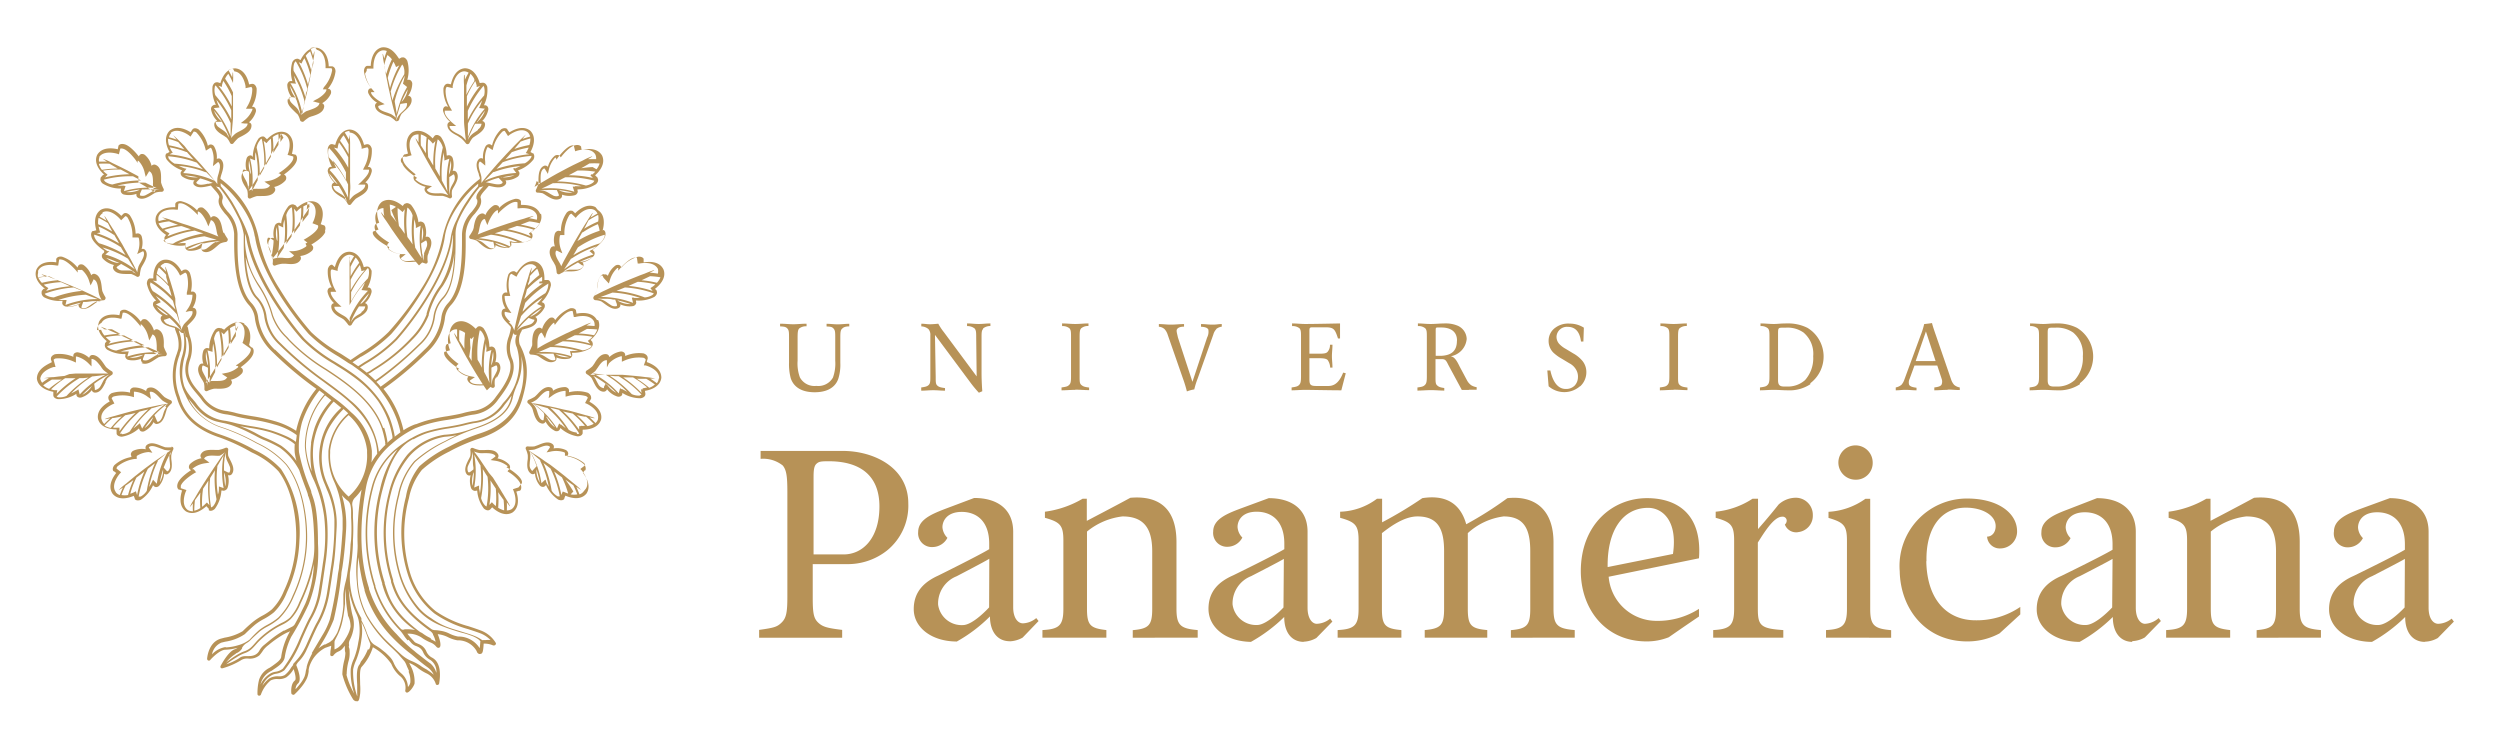 <svg id="Capa_1" data-name="Capa 1" xmlns="http://www.w3.org/2000/svg" viewBox="0 0 271 81"><defs><style>.cls-1{fill:#b79257;}</style></defs><title>icons</title><path class="cls-1" d="M205,69.13v-.82c-1.81-.16-2.27-.49-2.27-2.3V54.07h-.52a7.59,7.59,0,0,1-4,1.41v.66c1.65.49,2,.82,2,2.47V66c0,1.81-.47,2.2-2.27,2.3v.82ZM201.14,52A1.86,1.86,0,1,1,203,50.15,1.81,1.81,0,0,1,201.14,52"/><path class="cls-1" d="M163.78,69.13v-.82c1.71-.16,2.1-.49,2.1-2.3V59.76c0-2.3-.59-3.78-2.89-3.78a7.11,7.11,0,0,0-3.88,1.81s0,.65,0,1.31V66c0,1.81.36,2.14,2.11,2.3v.82h-6.78v-.82c1.71-.16,2.1-.49,2.1-2.3V59.76c0-2.3-.59-3.78-2.89-3.78-1.48,0-3,1.15-3.85,1.81V66c0,1.81.36,2.14,2.11,2.3v.82H145v-.82c1.81-.1,2.27-.49,2.27-2.3v-7.4c0-1.65-.32-2-2-2.47v-.66a7,7,0,0,0,4-1.41h.55l0,2.56A44,44,0,0,0,154.18,54c2.36-.37,4.09.42,4.76,2.83A38.9,38.9,0,0,0,163.4,54c2.95-.31,5,1.21,5,4.8V66c0,1.81.46,2.14,2.3,2.3v.82Z"/><path class="cls-1" d="M244.62,69.13v-.82c1.71-.16,2.1-.49,2.1-2.3V59.76c0-2.3-.76-3.78-3.22-3.78a7.41,7.41,0,0,0-3.85,1.64V66c0,1.81.39,2.1,2.1,2.3v.82h-6.94v-.82c1.81-.1,2.27-.49,2.27-2.3v-7.4c0-1.65-.33-2-2-2.47v-.66a10.87,10.87,0,0,0,4.09-1.41h.45l0,2.4s3.22-1.68,4.72-2.5c3.22-.28,4.95,1.28,4.95,4.8V66c0,1.81.46,2.14,2.3,2.3v.82Z"/><path class="cls-1" d="M139.17,60.58c-.36.24-3.56,1.88-3.56,1.88a3.17,3.17,0,0,0-2,3.06,2.57,2.57,0,0,0,2.66,2.23c1.12,0,2.86-1.9,2.86-1.9Zm2.18,9c-1.32,0-2.14-1-2.14-2.7a17,17,0,0,1-3.61,2.7C132.86,69.53,131,68,131,66s1.24-3,2.67-3.63c0,0,4.49-2.19,5.55-2.84v-.6c0-2.47-1.38-3.46-3-3.46s-2.07,1-2.07,1.65a1.77,1.77,0,0,0,.52,1.15,1.82,1.82,0,0,1-1.58,1,1.5,1.5,0,0,1-1.58-1.65c0-1.31,1.42-1.91,2.9-2.47L137.53,54c2.47,0,4.21,1.18,4.21,3.65v8.23c0,1.15.49,1.74,1,1.74a2.41,2.41,0,0,0,1.45-.56l.24.32-1.74,1.78a3,3,0,0,1-1.39.4"/><path class="cls-1" d="M107.24,60.57c-.36.24-3.55,1.9-3.55,1.9a3.18,3.18,0,0,0-2,3.07,2.57,2.57,0,0,0,2.68,2.22c1.12,0,2.85-1.92,2.85-1.92Zm2.22,8.94c-1.31,0-2.14-1-2.15-2.69a16.33,16.33,0,0,1-3.59,2.72c-2.74,0-4.66-1.52-4.67-3.49s1.22-3,2.64-3.65c0,0,4.49-2.22,5.54-2.87v-.6c0-2.47-1.4-3.45-3-3.44s-2.07,1-2.07,1.66a1.8,1.8,0,0,0,.54,1.15,1.84,1.84,0,0,1-1.58,1,1.49,1.49,0,0,1-1.59-1.63c0-1.32,1.41-1.92,2.88-2.49l3.19-1.2c2.46,0,4.21,1.16,4.23,3.63l0,8.22c0,1.15.5,1.74,1.06,1.74a2.39,2.39,0,0,0,1.44-.57l.25.32-1.73,1.8a3.09,3.09,0,0,1-1.4.4"/><path class="cls-1" d="M194.89,57.69a1.3,1.3,0,0,1-1.41-.83.58.58,0,0,0,.2-.42.44.44,0,0,0-.5-.43c-.92,0-2,1.81-2.63,2.8V66c0,1.81.3,2.14,2.76,2.3v.82h-7.6v-.82c1.81-.1,2.27-.49,2.27-2.3v-7.4c0-1.65-.32-2-2-2.47v-.66a8.9,8.9,0,0,0,4-1.41h.59l0,3.29s1.1-1.23,2.23-2.66a2.8,2.8,0,0,1,1.71-.73,1.85,1.85,0,0,1,2,1.88,1.78,1.78,0,0,1-1.58,1.84"/><path class="cls-1" d="M208.81,60.86c.09,4.29,2.37,6.38,5.33,6.38A8.39,8.39,0,0,0,219,65.79l0,.81-2.25,2.06a7.34,7.34,0,0,1-3.5.87c-4.57,0-7.24-3.58-7.32-7.6a7.31,7.31,0,0,1,7.3-7.89c3.38,0,5.38,1.58,5.42,3.49a1.83,1.83,0,0,1-1.8,1.92,1.37,1.37,0,0,1-1.45-1.28c.49,0,.93-.42.93-1.14,0-1.19-1.46-2-3.23-2-2.77,0-4.34,2.33-4.27,5.78"/><path class="cls-1" d="M260.69,60.58c-.37.24-3.56,1.88-3.56,1.88a3.18,3.18,0,0,0-2,3.06,2.58,2.58,0,0,0,2.67,2.23c1.12,0,2.86-1.9,2.86-1.9Zm2.17,9c-1.31,0-2.14-1-2.14-2.7a16.7,16.7,0,0,1-3.6,2.7c-2.74,0-4.65-1.55-4.65-3.52s1.24-3,2.66-3.63c0,0,4.5-2.19,5.56-2.84v-.6c0-2.47-1.38-3.46-3-3.46s-2.08,1-2.08,1.65a1.76,1.76,0,0,0,.53,1.15,1.84,1.84,0,0,1-1.58,1A1.49,1.49,0,0,1,253,57.62c0-1.31,1.42-1.91,2.9-2.47L259.05,54c2.46,0,4.21,1.18,4.21,3.65v8.23c0,1.15.49,1.74,1.05,1.74a2.43,2.43,0,0,0,1.45-.56l.24.32-1.74,1.78a3,3,0,0,1-1.4.4"/><path class="cls-1" d="M229,60.58c-.36.24-3.56,1.88-3.56,1.88a3.17,3.17,0,0,0-2,3.06,2.56,2.56,0,0,0,2.66,2.23c1.12,0,2.86-1.9,2.86-1.9Zm2.17,9c-1.31,0-2.14-1-2.14-2.7a16.7,16.7,0,0,1-3.6,2.7c-2.74,0-4.65-1.55-4.65-3.52s1.24-3,2.67-3.63c0,0,4.49-2.19,5.55-2.84v-.6c0-2.47-1.38-3.46-3-3.46s-2.08,1-2.08,1.65a1.76,1.76,0,0,0,.53,1.15,1.82,1.82,0,0,1-1.58,1,1.49,1.49,0,0,1-1.58-1.65c0-1.31,1.42-1.91,2.9-2.47L227.31,54c2.46,0,4.21,1.18,4.21,3.65v8.23c0,1.15.49,1.74,1,1.74A2.43,2.43,0,0,0,234,67l.24.32-1.74,1.78a3,3,0,0,1-1.4.4"/><path class="cls-1" d="M91.45,60.1H88.19V51.71c0-.82.07-1.22.33-1.45S89,50,89.84,50c3.29,0,5.49,1.45,5.49,4.9s-1.81,5.2-3.88,5.2m0-11.22h-9v.86a3.39,3.39,0,0,1,2.4.72c.4.49.5,1.15.5,2.9v11.3c0,1.65-.1,2.3-.6,2.8s-.82.59-2.46.82v.85h9v-.85c-1.64-.2-2.13-.33-2.63-.82s-.56-1.15-.56-2.8V61.15h3.62a6.86,6.86,0,0,0,4.44-1.48,6.26,6.26,0,0,0,2.3-5.1c0-3.94-3.81-5.69-7.1-5.69"/><path class="cls-1" d="M174.27,61.47l7.08-1.42c.54-3.69-1.21-5-2.69-5-2.73,0-4.46,2.42-4.39,6.45m-2.91.43c0-5.09,3.45-7.93,7.18-7.93,3,0,6,1.48,5.63,6.52l-9.79,2a5.2,5.2,0,0,0,5.08,4.78A8.3,8.3,0,0,0,184.17,66v.83s-1.28.86-3.28,2.25a6.49,6.49,0,0,1-2.38.45c-4.56,0-7.15-3.59-7.15-7.63"/><path class="cls-1" d="M122.79,69.13v-.82c1.71-.16,2.11-.49,2.11-2.3V59.76c0-2.3-.76-3.78-3.22-3.78a7.41,7.41,0,0,0-3.85,1.64V66c0,1.81.39,2.1,2.1,2.3v.82H113v-.82c1.81-.1,2.27-.49,2.27-2.3v-7.4c0-1.65-.33-2-2-2.47v-.66a10.87,10.87,0,0,0,4.09-1.41h.45l0,2.4s3.22-1.68,4.72-2.5c3.22-.28,5,1.28,5,4.8V66c0,1.81.46,2.14,2.3,2.3v.82Z"/><path class="cls-1" d="M91.26,35.65c-.15.17-.17.39-.17,1v2.68a5.06,5.06,0,0,1-.2,1.67c-.13.42-.6,1.52-2.58,1.52s-2.45-1.1-2.59-1.51a5.83,5.83,0,0,1-.19-1.68V36.62c0-.58,0-.8-.17-1s-.38-.22-.8-.24v-.29c.5,0,1,.06,1.43.06s.94-.06,1.44-.06v.28a1.17,1.17,0,0,0-.81.25c-.13.17-.16.39-.16,1v2.48a4.36,4.36,0,0,0,.25,1.81,1.79,1.79,0,0,0,1.78.92,1.82,1.82,0,0,0,1.8-.9,4.45,4.45,0,0,0,.25-1.82l0-2.48c0-.58,0-.8-.17-1s-.33-.22-.77-.24v-.29c.41,0,.8.06,1.21.06s.83-.06,1.25-.06v.28c-.39,0-.64.09-.77.25"/><path class="cls-1" d="M106.57,35.66c-.17.17-.17.43-.17,1l0,3.75c0,1,.08,2,.08,2l-.37.16a12.47,12.47,0,0,1-.93-1.12l-3.83-5.15.08,4.56c0,.55,0,.77.17.93s.35.21.84.28v.28c-.49,0-.79-.05-1.28-.05s-.81.05-1.3.05V42c.44-.06.66-.11.82-.28s.17-.38.17-.93l0-4.46a.93.93,0,0,0-.21-.66,1.26,1.26,0,0,0-.77-.29v-.29c.33,0,.61.06.94.06s.9-.06.9-.06a6.11,6.11,0,0,0,.61.92l3.55,4.79-.05-4.19c0-.54,0-.8-.17-1a1.24,1.24,0,0,0-.82-.26v-.29c.46,0,.79.06,1.26.06s.8-.06,1.27-.06v.28a1.26,1.26,0,0,0-.79.26"/><path class="cls-1" d="M116.56,42.26c-.5,0-1,.05-1.49.05V42c.55-.08.66-.11.83-.28s.2-.38.2-.93v-4.2c0-.58,0-.8-.17-1a1.15,1.15,0,0,0-.8-.24v-.29c.49,0,.93.06,1.43.06s.93-.06,1.43-.06v.28a1.13,1.13,0,0,0-.79.25c-.15.17-.17.39-.17,1v4.21c0,.55,0,.77.19.93s.34.22.84.28v.28c-.51,0-1-.05-1.5-.05"/><path class="cls-1" d="M131.86,35.67a1.34,1.34,0,0,0-.33.58L129.84,41a8.76,8.76,0,0,0-.38,1.21,4.1,4.1,0,0,0-.8.22,14.26,14.26,0,0,0-.44-1.43l-1.65-4.74a1.58,1.58,0,0,0-.33-.58,1,1,0,0,0-.62-.26v-.29c.5,0,.81.06,1.3.06s.94-.06,1.43-.06v.28c-.49,0-.69.15-.77.3s0,.38.11.88l1.57,4.8,1.59-4.8a1.36,1.36,0,0,0,.13-.88c-.09-.15-.28-.27-.79-.29v-.29c.5,0,.75.06,1.25.06s.55-.06,1-.06v.28a1.23,1.23,0,0,0-.62.27"/><path class="cls-1" d="M145.4,42.31c-1.1,0-3.41-.05-3.91-.05s-1,.05-1.48.05V42c.49-.07.66-.11.82-.28s.2-.38.2-.93v-4.2c0-.58,0-.8-.16-1a1.18,1.18,0,0,0-.81-.24v-.29c.5,0,.94.06,1.43.06,1,0,3.77-.06,3.77-.06l0,1.63-.22,0c-.33-1-.44-1.21-1.37-1.21h-1.27c-.44,0-.46,0-.46.49v2.37l1.12,0c.5,0,.72-.05.85-.2a1.12,1.12,0,0,0,.26-.77h.27c0,.44-.06.83-.06,1.24s.06.8.06,1.24h-.25a1.53,1.53,0,0,0-.27-.82c-.14-.14-.36-.19-.86-.2l-1.12,0v2.26c0,.61.11.75.74.75H144c.83,0,1.27-.63,1.6-1.45l.28.07Z"/><path class="cls-1" d="M157.94,36.92c0-1.1-.86-1.42-1.69-1.42h-.35c-.22,0-.27,0-.27.27v2.8l.62,0c1.09-.06,1.68-.53,1.68-1.63Zm1.32,5.35c-.28,0-.8,0-.8,0L157,39.56c-.19-.37-.27-.62-.66-.63l-.73,0v1.92c0,.55,0,.77.18.93s.33.22.77.28v.28c-.49,0-.93-.05-1.43-.05s-1,.05-1.48.05V42c.49-.06.66-.11.82-.28s.2-.36.2-.93v-4.2c0-.6,0-.8-.17-1a1.13,1.13,0,0,0-.8-.24v-.29c.5,0,.83.06,1.38.06s1-.06,1.59-.06a3.26,3.26,0,0,1,1.22.2,1.62,1.62,0,0,1,1.1,1.49,2.1,2.1,0,0,1-1.74,1.87c.47.06.73.62,1,1.16l.79,1.48a1.56,1.56,0,0,0,.44.5,1.59,1.59,0,0,0,.59.21v.28c-.28,0-.57,0-.85,0"/><path class="cls-1" d="M171.27,41.87a2.59,2.59,0,0,1-3.4,0l-.14-1.71.33,0c.37,1.74,1.19,2,1.63,2a1.29,1.29,0,0,0,1-.36,1.35,1.35,0,0,0,.36-.88,1.5,1.5,0,0,0-.22-.88,1.75,1.75,0,0,0-.71-.66l-.83-.5a4.57,4.57,0,0,1-.91-.66,1.78,1.78,0,0,1-.51-1.3,1.72,1.72,0,0,1,.76-1.42,2.34,2.34,0,0,1,1.54-.42,2.81,2.81,0,0,1,1.52.44l-.05,1.5-.26,0c-.16-1.26-.79-1.59-1.45-1.59a1.13,1.13,0,0,0-1.2,1,1.15,1.15,0,0,0,.29.85,2.84,2.84,0,0,0,.71.54l.83.5a3.53,3.53,0,0,1,1,.83,1.92,1.92,0,0,1,.4,1.24,2.07,2.07,0,0,1-.66,1.48"/><path class="cls-1" d="M181.42,42.26c-.49,0-1,.05-1.49.05V42c.56-.08.67-.11.83-.28s.2-.38.2-.93v-4.2c0-.58,0-.8-.17-1a1.13,1.13,0,0,0-.8-.24v-.29c.5,0,.94.06,1.43.06s.94-.06,1.43-.06v.28a1.15,1.15,0,0,0-.79.25c-.14.17-.16.39-.16,1v4.21c0,.55,0,.77.18.93s.34.22.84.28v.28c-.51,0-1-.05-1.5-.05"/><path class="cls-1" d="M195.56,36.09a3,3,0,0,0-2-.57h-.22c-.55,0-.6,0-.6.6v5.09c0,.5.16.69.66.69h.26a2.8,2.8,0,0,0,2-.69,3.56,3.56,0,0,0,.89-2.59,3,3,0,0,0-1-2.53m.69,5.56a4.07,4.07,0,0,1-2.43.66c-.55,0-1-.05-1.54-.05s-1,.05-1.49.05V42c.56-.08.67-.11.83-.28s.2-.37.2-.93v-4.2c0-.59,0-.8-.17-1a1.13,1.13,0,0,0-.8-.24v-.29c.5,0,.94.06,1.43.06s.68-.06,1.4-.06a4.73,4.73,0,0,1,2.26.48,3.63,3.63,0,0,1,.31,6"/><path class="cls-1" d="M208.77,35.93l-1.11,3.21h2.16Zm2.35,6.33c-.5,0-.94.05-1.44.05V42c.5-.06.71-.16.79-.32a.88.88,0,0,0,0-.63L210,39.62h-2.47L207,41.07a.91.91,0,0,0-.05.64c.09.16.3.26.8.32v.28c-.44,0-.76-.05-1.2-.05s-.61.05-1.05.05V42a1.39,1.39,0,0,0,.61-.28,1.64,1.64,0,0,0,.33-.59l1.76-4.79a8,8,0,0,0,.38-1.21s.58-.06.85-.11c.06.27.23.78.42,1.32l1.65,4.79a1.64,1.64,0,0,0,.33.59,1.28,1.28,0,0,0,.61.28v.28c-.5,0-.83-.05-1.32-.05"/><path class="cls-1" d="M224.79,36.09a3.06,3.06,0,0,0-2-.57h-.22c-.55,0-.6,0-.6.6v5.09c0,.5.16.69.66.69h.26a2.8,2.8,0,0,0,2-.69,3.56,3.56,0,0,0,.89-2.59,3,3,0,0,0-1-2.53m.68,5.56a4.07,4.07,0,0,1-2.43.66c-.55,0-1-.05-1.54-.05s-1,.05-1.48.05V42c.55-.08.66-.11.82-.28s.2-.37.2-.93v-4.2c0-.59,0-.8-.16-1a1.18,1.18,0,0,0-.81-.24v-.29c.5,0,.94.06,1.43.06s.69-.06,1.4-.06a4.73,4.73,0,0,1,2.26.48,3.63,3.63,0,0,1,.31,6"/><path class="cls-1" d="M56.3,43c-.56,1.93-2,3.26-4.33,4a20.35,20.35,0,0,0-3.24,1.39l-.12.06a13.74,13.74,0,0,0-3.14,2.09A7.18,7.18,0,0,0,44,53.86a15.13,15.13,0,0,0,.21,8.41,8.86,8.86,0,0,0,2.88,4.23,12,12,0,0,0,3.66,1.7c.46.15.93.3,1.37.47a3.18,3.18,0,0,1,1.05.71,2.72,2.72,0,0,0-.49,0h-.26a.22.22,0,0,1-.16,0l0,0a4.44,4.44,0,0,0-.67-.38c-.32-.14-.65-.25-1-.36l-1.07-.33a12.29,12.29,0,0,1-1.21-.41A7.84,7.84,0,0,1,46.72,67a5.6,5.6,0,0,1-1.22-1,9.94,9.94,0,0,1-2-3.48,15.79,15.79,0,0,1-.22-8.83A7.85,7.85,0,0,1,45,50.08a14.56,14.56,0,0,1,3.28-2.19l.13-.07a21.64,21.64,0,0,1,3.34-1.42c2.36-.79,3.59-1.9,3.87-3.48a6.89,6.89,0,0,1,.35-1c0-.09.07-.16.09-.22a5.93,5.93,0,0,0,.44-3.11A7.42,7.42,0,0,1,56.3,43M52,70.27A2.7,2.7,0,0,0,49.77,69l-.12,0a3.6,3.6,0,0,1-.94-.32,3.21,3.21,0,0,0-1-.31,4.1,4.1,0,0,0-.49-.06.92.92,0,0,1-.4-.08c-3.24-2.26-3.77-3.9-4.2-5.22l0-.14a16.86,16.86,0,0,1-.24-9.42,10.16,10.16,0,0,1,2-4,6.58,6.58,0,0,1,3.81-2.1,12.23,12.23,0,0,0,1.32-.17c-.41.18-.8.37-1.18.58l-.12.06A14.21,14.21,0,0,0,44.89,50a8,8,0,0,0-1.76,3.67,16.08,16.08,0,0,0,.22,8.94,10.51,10.51,0,0,0,2,3.55,6.42,6.42,0,0,0,1.18,1,7.39,7.39,0,0,0,1.54.77c.3.12.61.23.92.33s.69.22,1,.31a8.51,8.51,0,0,1,1,.3,3.36,3.36,0,0,1,.81.39,1,1,0,0,1,.26.24.11.11,0,0,1,0,.11,5.51,5.51,0,0,1-.07.68m-5.25-1.09a4.67,4.67,0,0,1-.86-.49,1.35,1.35,0,0,0-.33-.19c-2.86-2.12-3.35-3.69-3.76-5l-.09-.29,0-.09a17.94,17.94,0,0,1-.25-10c.51-1.88,1.13-4,2.72-5.17.19-.13.39-.25.58-.36l.09,0h0a7.46,7.46,0,0,1,.8-.4,6.46,6.46,0,0,1,.73-.28,15.72,15.72,0,0,1,2.27-.49c.58-.1,1.18-.2,1.79-.36.34-.09.64-.15.93-.21a4.63,4.63,0,0,0,3.35-2l.08-.1c.25-.3.46-.59.65-.87v.06c-.27,1.5-1.46,2.56-3.74,3.33l-.55.19h0a9.7,9.7,0,0,1-3,.65,6.79,6.79,0,0,0-4,2.17,10.43,10.43,0,0,0-2,4.13,17.07,17.07,0,0,0,.24,9.53l0,.14c.41,1.27,1,3,4.27,5.32a1.11,1.11,0,0,1,.28.32.21.21,0,0,0,0,.06,2.65,2.65,0,0,1,.28.77,3.83,3.83,0,0,0-.57-.31m-2.91-1h0a.32.32,0,0,1-.28-.09,11.77,11.77,0,0,1-2.76-4.58l0-.09a18.93,18.93,0,0,1-.26-10.6,7.81,7.81,0,0,1,2.42-4l.24-.2a11.68,11.68,0,0,0-1.92,4.42,18.15,18.15,0,0,0,.25,10.12l0,.09.09.29A8.53,8.53,0,0,0,45,68.3a4.29,4.29,0,0,0-1.16-.08m.43,1.13a3.1,3.1,0,0,1,.28.3,1.24,1.24,0,0,0,.61.4l.16.07a1.12,1.12,0,0,1,.55.59,1.73,1.73,0,0,0,.78.83,1.52,1.52,0,0,1,.65,1.4,2.16,2.16,0,0,0-.62-1c-.61-.44-1-.77-1.31-1s-.39-.33-.58-.47A15.68,15.68,0,0,1,43,68.75,12.36,12.36,0,0,1,40,63.84l0-.09c-1.34-4.1-.75-8.75-.28-11.15a8.1,8.1,0,0,1,2.71-4.45A11.22,11.22,0,0,1,45,46.43h0l0,0c.32-.13.68-.26,1.1-.39a15.29,15.29,0,0,1,2.38-.52c.59-.1,1.15-.19,1.72-.34a10,10,0,0,1,1-.22,3.85,3.85,0,0,0,2.83-1.69c1-1.28,2.05-2.92,1.51-4.32a3,3,0,0,1-.05-2.33c.06-.18.11-.38.17-.6,0,0,0,.08,0,.12a.23.23,0,0,0,.16.14.24.24,0,0,0,.2,0,1.58,1.58,0,0,0,0,1.36v0a6.12,6.12,0,0,1-1.44,6l-.1.12a4.44,4.44,0,0,1-3.23,1.93c-.29.06-.59.12-.93.21-.61.16-1.21.26-1.79.36a16.35,16.35,0,0,0-2.29.5,7.61,7.61,0,0,0-.75.28,9.57,9.57,0,0,0-.9.46,3.73,3.73,0,0,0-.6.37,12.55,12.55,0,0,0-1.23.91,8.09,8.09,0,0,0-2.49,4.1,19.14,19.14,0,0,0,.27,10.71l0,.09a11.77,11.77,0,0,0,2.84,4.68,4.91,4.91,0,0,1,.4.53,3.86,3.86,0,0,0,.41.53m2.13,3.19a5,5,0,0,1-.79-.48,5.72,5.72,0,0,0-1-.51,4,4,0,0,1-1-.64c-.35-.31-1.65-1.54-1.94-1.85a14.23,14.23,0,0,1-1.44-1.84l-.36-.59a9.18,9.18,0,0,1-1-3.61,15.16,15.16,0,0,1,.07-2.7,20.72,20.72,0,0,0,.66,3.55l0,.09a12.58,12.58,0,0,0,3,5.05,17.53,17.53,0,0,0,1.93,1.74c.18.13.36.28.56.45s.71.61,1.33,1.06a2.1,2.1,0,0,1,.68.81,6.48,6.48,0,0,0-.73-.53m-2,.2a2.49,2.49,0,0,1,.19,1.17,1,1,0,0,1-.26.49,2,2,0,0,0-.73-1.48,3.15,3.15,0,0,1-.82-1.15,2.1,2.1,0,0,0-.34-.55c-.17-.19-.35-.36-.53-.53l-.59-.47c-.18-.13-.36-.24-.56-.36a1.35,1.35,0,0,1-.46-.43,6.59,6.59,0,0,1-.51-1.15,8.92,8.92,0,0,0-.5-1.09L39.17,67a8.61,8.61,0,0,1-1.24-4.91l.08-.56A22.43,22.43,0,0,0,38.26,59l0-.47a19.22,19.22,0,0,0,0-2.42c0-.12,0-.23,0-.33a5.12,5.12,0,0,0-.06-.93,1,1,0,0,1,.28-.9,5.57,5.57,0,0,0,.72-.88,28.67,28.67,0,0,0-.43,6.06c0,.47-.05,1-.09,1.41a12.34,12.34,0,0,0,0,2.51,9.26,9.26,0,0,0,1,3.7,13.11,13.11,0,0,0,2.79,3.47s.64.61.78.78.59.67.64.75a2.94,2.94,0,0,1,.23.51c.08.16.15.32.22.49m-4.45-2.39a5.89,5.89,0,0,1-.29.63,4.6,4.6,0,0,1-.48.73L39,72c-.38.39-.33,1.36-.28,2.21,0,.38,0,.7,0,.93a1.57,1.57,0,0,1,0,.34,8.22,8.22,0,0,1-.44-2.92,4.25,4.25,0,0,1,.33-1,8.66,8.66,0,0,0,.57-2.26,5.77,5.77,0,0,0,0-1.86c.37.69.59,1.46.89,2.18a1.43,1.43,0,0,1,.08.22h0a1.22,1.22,0,0,1-.17.59m-2.4,2.71a5.85,5.85,0,0,1,.19-1.43,2.94,2.94,0,0,0,.13-1c0-.18,0-.34-.06-.49s0-.21,0-.3a.82.82,0,0,1,.09-.57A4,4,0,0,0,38.34,68a3.11,3.11,0,0,0-.12-1.27l-.06-.24a17.76,17.76,0,0,1-.36-2.67,10.44,10.44,0,0,0,.79,2.61,3.38,3.38,0,0,1,.32,1,5.75,5.75,0,0,1-.07,2.19,8.2,8.2,0,0,1-.48,1.79,3.88,3.88,0,0,0-.34,1.1,7.28,7.28,0,0,0,.38,2.69,8.55,8.55,0,0,1-.86-2.12m-.08-3.85a4,4,0,0,1-.49.68,3.17,3.17,0,0,1-.34.3l-.21.12-.16.07s0-.15,0-.2v-.24c0-.12,0-.25,0-.37a.73.73,0,0,1,.08-.25l.21-.41a6.56,6.56,0,0,0,.53-1.42A13,13,0,0,0,37.34,66l.06-.54c0-.16,0-.33,0-.5s0-.18,0-.27l0-.26c0-.08.05-.56.06-.64a16.41,16.41,0,0,0,.25,2.81q0,.14.06.24A2.67,2.67,0,0,1,38,67.93a3.29,3.29,0,0,1-.37,1,1.71,1.71,0,0,1-.13.23M36,69.39v0a1.37,1.37,0,0,1-.22.19,1.23,1.23,0,0,1-.25.14l-.27.14-.08,0a3.56,3.56,0,0,0-.66.43,16.18,16.18,0,0,0,1.66-3.13A40.71,40.71,0,0,0,37,62.3c0-.3.09-.61.13-.91.17-1.14.29-2.37.39-4a10.66,10.66,0,0,0-.46-3.71,5.15,5.15,0,0,0,.47.47l.13.1.11.09a.91.91,0,0,1,.23.47,3.43,3.43,0,0,1,.06.56c0,.13,0,.27,0,.4s0,.22,0,.34a18.72,18.72,0,0,1,0,2.39L38,59a22.32,22.32,0,0,1-.25,2.52l-.09.56a7.88,7.88,0,0,1-.2,1,8.15,8.15,0,0,0-.24,1.34l0,.25c0,.16,0,.32,0,.48s0,.34,0,.52a9.63,9.63,0,0,1-.66,2.9,6.53,6.53,0,0,1-.55.85m-2.16,1.4a5.44,5.44,0,0,0-.27.54,4.78,4.78,0,0,0-.33.9v0c0,.16-.07.32-.1.48a2.63,2.63,0,0,1-.15.63,3.55,3.55,0,0,1-.49.79,6.44,6.44,0,0,1-.47.55.86.86,0,0,1,.24-.6c.48-.37,0-1.6-.16-2,0-.08.17-.31.24-.38a4.27,4.27,0,0,0,.91-1.36c.09-.18.17-.36.25-.54.41-.92.83-1.87,1.07-2.27a10.17,10.17,0,0,0,1.13-3.37c.14-.88.26-1.66.36-2.39l.09-.56c.19-1.29.24-2.62.32-4a8.18,8.18,0,0,0-.09-1.78,10.52,10.52,0,0,0-.74-2.59c-.1-.23-.2-.45-.29-.68a6.94,6.94,0,0,1-.38-3.85,6.19,6.19,0,0,1,.7-2,9.72,9.72,0,0,1,1.55-2l.51.46a6.31,6.31,0,0,0-2.15,4.09c0,.11,0,.21,0,.32a7,7,0,0,0,.67,3.11,11.1,11.1,0,0,1,.45,1.26A11.35,11.35,0,0,1,37,55a9.27,9.27,0,0,1,.14,1.18c0,.39,0,.78,0,1.17-.1,1.61-.21,2.84-.38,4,0,.31-.09.61-.13.92a41.16,41.16,0,0,1-.87,4.86,7.91,7.91,0,0,1-.82,1.74l-1.15,1.94m-2,1.26c-.09.11-.18.22-.26.34a2.74,2.74,0,0,1-.67.77,1.26,1.26,0,0,1-.7.13,1.79,1.79,0,0,0-.95.22,3.57,3.57,0,0,0-.77.81,2.26,2.26,0,0,1,1.08-1.18,1.33,1.33,0,0,1,.43-.13,1.9,1.9,0,0,0,.88-.38,12.92,12.92,0,0,0,1.88-3.32c.44-1,.86-1.93,1.12-2.37a8.64,8.64,0,0,0,1-2.9c.14-.86.25-1.64.36-2.38l.08-.57a20.33,20.33,0,0,0,.24-3.62,14.38,14.38,0,0,0-.83-4.65,12,12,0,0,1-.5-1.54A8.83,8.83,0,0,1,34,48a8.7,8.7,0,0,1,2.17-4.47l.82.68a7,7,0,0,0-2.26,4,7.19,7.19,0,0,0,.41,4.13c.11.25.2.49.3.74A9.54,9.54,0,0,1,36,54.71a8,8,0,0,1,.25,1.61v.21a30.38,30.38,0,0,1-.33,4.67l-.09.57c-.1.72-.22,1.5-.36,2.38a10.11,10.11,0,0,1-1.11,3.31c-.24.4-.67,1.36-1.08,2.28A7.41,7.41,0,0,1,32.6,71c-.25.36-.56.69-.84,1m-3.52,2.19a2.16,2.16,0,0,1,1.21-1.48l.26-.18.09-.06c.43-.29,1-.69,1.07-1.25a7.5,7.5,0,0,1,.7-2.19,32.42,32.42,0,0,0,1.9-3.55,15.75,15.75,0,0,0,1-6.56c0-3.83-.46-4.73-.65-5.33a1.72,1.72,0,0,1-.07-.21c0-.18-.16-.49-.31-.88A20.24,20.24,0,0,1,32.41,49a10.09,10.09,0,0,1,.33-3.23,11.09,11.09,0,0,1,1.88-3.44l.55.42a8.69,8.69,0,0,0-2.12,5.66,10.08,10.08,0,0,0,1,3.71A14.3,14.3,0,0,1,35.14,56,18.24,18.24,0,0,1,35,61.06l-.08.57c-.11.74-.22,1.52-.36,2.38a8.51,8.51,0,0,1-.94,2.83c-.27.45-.69,1.39-1.13,2.39a14.32,14.32,0,0,1-1.83,3.25,1.63,1.63,0,0,1-.8.34,1.65,1.65,0,0,0-.48.15,2.7,2.7,0,0,0-1.16,1.27m2.57-5.9a11.78,11.78,0,0,0-1.46,1h0l-.68.56a2,2,0,0,0-.53.62,1.07,1.07,0,0,1-.76.56c-.48.12-1-.09-1.42.26a6.18,6.18,0,0,1-1.41.67,9.27,9.27,0,0,1,1.1-.75,4,4,0,0,1,.9-.46,2.08,2.08,0,0,0,.79-.48c.25-.23.46-.5.69-.74a9.81,9.81,0,0,1,2.19-1.66l.39-.2a3.5,3.5,0,0,0,.92-.61,5.37,5.37,0,0,0,1.08-1.71,19.2,19.2,0,0,0,1.22-3.25c0-.16.18-.83.21-1a12.28,12.28,0,0,1-.91,4.25c-.1.21-.2.43-.31.64s-.18.38-.28.57-.17.33-.26.5-.17.31-.25.46l-.11.18a1.2,1.2,0,0,1-.21.17l-.89.45m-5.27,2.47a1.26,1.26,0,0,0,.71-.55l0-.07a1.33,1.33,0,0,1,.49-.51,1.9,1.9,0,0,0,.4-.3c.35-.36.73-.69,1-.94a5.45,5.45,0,0,1,.87-.56,7.35,7.35,0,0,0,1.22-.81,7.38,7.38,0,0,0,1.63-2.46,15.43,15.43,0,0,0,1.44-6c.07-2.55-.47-6.07-2.2-8.29a9.85,9.85,0,0,0-3.21-2.35l-.15-.08a21.79,21.79,0,0,0-3.66-1.61,6,6,0,0,1-3.63-3.08l.08.09.07.09h0l.37.45a5.76,5.76,0,0,0,1.29,1.27,3.87,3.87,0,0,0,1.22.56l.61.14a8.12,8.12,0,0,1,1,.25,15,15,0,0,1,1.9.8l.52.26c.24.12.62.35,1.05.53a12.5,12.5,0,0,1,1.78.86,7.18,7.18,0,0,1,1.37,1.3,8.27,8.27,0,0,1,.74,1.14c.21.64.44,1.27.63,1.77s.26.69.3.86,0,.14.07.22c.17.54.58,1.44.63,5.21A8.66,8.66,0,0,1,34,60.41c-.07.48-.19,1-.3,1.42l-.06.23a18.78,18.78,0,0,1-1.2,3.22,5.53,5.53,0,0,1-1,1.66,3.41,3.41,0,0,1-.88.57,3.72,3.72,0,0,0-.39.21,9.85,9.85,0,0,0-2.23,1.67c-.23.24-.43.5-.67.73a2,2,0,0,1-.75.47,3.15,3.15,0,0,0-.47.2,8.31,8.31,0,0,0-1.23.79,2.16,2.16,0,0,0-.33.27,3.86,3.86,0,0,1,1.1-1m-1.12-.71a2.57,2.57,0,0,0-1.49.79A1.73,1.73,0,0,1,24,69.66l.41-.1a5.13,5.13,0,0,0,2.13-.82c.3-.3.63-.61,1.08-1a6,6,0,0,1,1-.65,6.55,6.55,0,0,0,1.08-.72,6.29,6.29,0,0,0,1.4-2.16,14.44,14.44,0,0,0,1.36-5.67,12.45,12.45,0,0,0-2-7.7,9.31,9.31,0,0,0-2.93-2.1l-.15-.09a22.07,22.07,0,0,0-3.52-1.55C21.48,46.32,20,45,19.47,43a6.26,6.26,0,0,1,0-4.54c0-.17.11-.34.16-.53a3.68,3.68,0,0,0-.23-2l0-.11.22.21.1.07s.15,0,.16,0a5.17,5.17,0,0,1-.15,2.54,5.49,5.49,0,0,0,.37,4.16,6.43,6.43,0,0,0,4,3.59A21.72,21.72,0,0,1,27.7,48l.15.08A10,10,0,0,1,31,50.39c1.7,2.19,2.23,5.66,2.16,8.17a15.08,15.08,0,0,1-1.43,6,7,7,0,0,1-1.57,2.39,6.68,6.68,0,0,1-1.2.79,6.09,6.09,0,0,0-.9.59,13.72,13.72,0,0,0-1,1,3.56,3.56,0,0,1-1.23.61,5.42,5.42,0,0,1-1.38.24m-6.14-35a.76.76,0,0,1-.55-.48s0,0,.08-.06l.05,0,.5-.17.17.16c.21.19.41.4.6.61l.26.3a1.77,1.77,0,0,1,.26.35,2.92,2.92,0,0,0-.32-.28,2,2,0,0,0-.32-.18c-.24-.09-.49-.14-.73-.23M17,33.27a10.83,10.83,0,0,1,1.21.89l-.13,0A2.7,2.7,0,0,1,17,33.27m.31-.68c-.1-.11-.26-.3-.42-.51A10.88,10.88,0,0,1,19.1,34l.06.07c.09.27.17.53.24.75s.13.39.19.55A9.7,9.7,0,0,0,16.9,33l.53-.24Zm-1-1.76a.5.5,0,0,1,0-.22,11.29,11.29,0,0,1,2.44,2l0,0,.11.39c.05.19.11.38.16.56a11.9,11.9,0,0,0-2.45-2,1.67,1.67,0,0,1-.32-.84m.72-.26v-.19a1.64,1.64,0,0,1,0-.49,9.9,9.9,0,0,1,1.36,1.29l0,0c0,.18.09.35.14.53s.09.34.13.52a11.44,11.44,0,0,0-2.05-1.7ZM17.22,29a8.41,8.41,0,0,1,.79.79l0,0,0,.14c0,.17.08.35.13.55s.05.2.07.31A10.31,10.31,0,0,0,17,29.67a2,2,0,0,1,.23-.68m.55-.46h0c1-.22,1.65,1.16,1.66,1.18l.08.16.55-.32h0a.39.39,0,0,1,.18.18,3.89,3.89,0,0,1,0,2l0,.22h.61l0,0,0,.1a2.74,2.74,0,0,1-.51,1.43l-.23.34.4-.09.24,0h0c.08,0,.08,0,.09,0,.12.37-.28.77-.6,1.1a3.26,3.26,0,0,0-.32.34,3.06,3.06,0,0,0-.29.6h0c0-.2-.1-.53-.19-.95s-.17-.72-.27-1.14c-.05-.21-.1-.42-.16-.64L19,32.34l-.18-.66c-.06-.22-.13-.43-.19-.64l-.18-.59c-.06-.19-.12-.36-.17-.53a6.84,6.84,0,0,0-.35-1c-.05,0,0,.17.08.54-.19-.21-.4-.41-.62-.61a1,1,0,0,1,.43-.3m2.45,8a3.47,3.47,0,0,1,0,2.39c-.57,1.82.32,2.87,1.11,3.8.14.17.28.33.41.5a3.87,3.87,0,0,0,2.83,1.69,10,10,0,0,1,1,.22c.57.15,1.13.24,1.72.34a15.65,15.65,0,0,1,2.39.52,7.13,7.13,0,0,1,2.43,1.15h0c0,.24-.06.49-.08.74A5.05,5.05,0,0,0,31,47.27a15.15,15.15,0,0,0-1.52-.58,16.35,16.35,0,0,0-2.29-.5c-.58-.1-1.18-.2-1.78-.36-.35-.09-.65-.15-.94-.21a4.44,4.44,0,0,1-3.23-1.93c-.12-.16-.25-.3-.38-.46v0l-.08-.08c-.12-.14-.23-.29-.34-.44a3.71,3.71,0,0,1-.33-.54,3.31,3.31,0,0,1-.15-.33l-.09-.35a4.77,4.77,0,0,1-.1-.66,5.36,5.36,0,0,1,.05-1.2,6.66,6.66,0,0,1,.17-.89A4.76,4.76,0,0,0,20,36s0-.09,0-.13c.05.25.11.48.16.68M32.27,50.16c-.12-.17-.24-.35-.37-.51a7.27,7.27,0,0,0-1.41-1.33,12.92,12.92,0,0,0-1.82-.89c-.42-.18-.79-.39-1-.51A12.07,12.07,0,0,0,26,46.19l1.07.19a15.72,15.72,0,0,1,2.27.49c.48.16,1,.35,1.49.58a4.71,4.71,0,0,1,1.12.7,5.77,5.77,0,0,0,0,.94,8,8,0,0,0,.24,1.07m1.62,1a8.52,8.52,0,0,1-.65-2.76,8.54,8.54,0,0,1,2.08-5.54l.68.53,0,0a8.69,8.69,0,0,0-1.8,2.94,13.2,13.2,0,0,0-.4,1.62l0,.16a11.42,11.42,0,0,0,.07,3m6-2a5.86,5.86,0,0,1-2,4.72,5.84,5.84,0,0,1-2-4.72v-.3a6,6,0,0,1,2-3.81,6,6,0,0,1,2,3.81c0,.1,0,.2,0,.3M29.8,37.92A5.93,5.93,0,0,1,28,34.53a2.79,2.79,0,0,0-.71-1.65c-1.57-1.63-1.55-5.16-1.54-7.06,0-.15,0-.3,0-.43a3.75,3.75,0,0,0-1.07-2.45c-.46-.57-.71-.92-.56-1.34s-.24-.87-.62-1.3l-.09-.09a1.66,1.66,0,0,1,.21.06h.12a15.83,15.83,0,0,1,1.57,2.32c.14.25.28.52.42.8a6.35,6.35,0,0,1,.69,2v.44c0,.1,0,.21,0,.33v.05c0,1.76.07,4.85,1.34,6.16a3.5,3.5,0,0,1,.9,2,5.09,5.09,0,0,0,1.62,3,38.74,38.74,0,0,0,4.77,4l.36.27c.81.59,1.65,1.21,2.41,1.89,1.39,1.24,3,3.21,3.07,5.66a7.71,7.71,0,0,0-.63.94,6.87,6.87,0,0,0,.05-.93v-.32a6.47,6.47,0,0,0-2.26-4.2h0c-.51-.5-1.1-1-1.61-1.38l-.23-.17c-.39-.3-1-.77-1.6-1.22h0a38.76,38.76,0,0,1-4.78-4m-7.28-18c-.45.1-1,.23-1.26-.07,0,0,0,0,0-.09h0l.4-.41a7.47,7.47,0,0,1,1.4.5H23l-.45.09M20,19a10.92,10.92,0,0,1,1.48.23h-.1A3.27,3.27,0,0,1,20,19m0-.75a6.19,6.19,0,0,1-.61-.27,10.7,10.7,0,0,1,2.87.68l.09,0,.55.56.42.4a9.61,9.61,0,0,0-3.46-.86l.35-.47Zm-1.71-1.1a.48.48,0,0,1-.06-.21,11.5,11.5,0,0,1,3.1.69h0l.27.3.4.42a12,12,0,0,0-3.07-.61,1.82,1.82,0,0,1-.67-.6m0-2.09a8.23,8.23,0,0,1,1.06.35h0l.1.12.35.42.21.25a10.84,10.84,0,0,0-1.66-.44,1.83,1.83,0,0,1-.1-.71m.41,1.37a3.09,3.09,0,0,1-.23-.44,9.47,9.47,0,0,1,1.8.51l.06,0c.11.14.23.27.36.41l.35.4a11,11,0,0,0-2.59-.56l.35-.19Zm-.13-2,0,0c.77-.65,2,.27,2,.28l.15.12.35-.55s.1,0,.26.07a3.94,3.94,0,0,1,1,1.78l.06.22.5-.32h0s0,0,.11.09a2.77,2.77,0,0,1,.2,1.51l-.05.4.32-.26.2-.16v0c.07-.05.08,0,.09,0,.28.28.11.82,0,1.25a3.85,3.85,0,0,0-.12.45,3.06,3.06,0,0,0,0,.67h0c-.12-.15-.32-.42-.6-.75s-.47-.57-.76-.89l-.43-.5-.46-.5c-.16-.17-.31-.34-.47-.5s-.3-.33-.45-.48L20,15.83l-.39-.39c-.49-.48-.83-.79-.83-.79s.13.19.37.48c-.27-.09-.54-.18-.83-.25a.81.81,0,0,1,.25-.46M41.82,48.18c-.27.26-.52.53-.75.8A8.46,8.46,0,0,0,38,43.42c-.77-.69-1.61-1.31-2.42-1.91l-.36-.26a38.54,38.54,0,0,1-4.75-4,4.9,4.9,0,0,1-1.57-2.92,3.68,3.68,0,0,0-1-2.12c-.84-.87-1.17-2.79-1.27-4.34A11.2,11.2,0,0,0,28,31a10.78,10.78,0,0,1,1.45,3.18A5.84,5.84,0,0,0,31,36.6c.08.1.17.19.25.28a19.89,19.89,0,0,0,4.08,3.26l.5.33c2.36,1.57,4.67,3.39,5.57,6a11.34,11.34,0,0,1,.36,1.5,1.57,1.57,0,0,0,0,.23m-.22-1.79c-.92-2.65-3.26-4.49-5.64-6.08l-.5-.33a19.85,19.85,0,0,1-4.05-3.22,3.33,3.33,0,0,0-.25-.28,6,6,0,0,1-1.52-2.35,11,11,0,0,0-1.47-3.24,9,9,0,0,1-1.55-4.68c0-.14,0-.27,0-.38v-.5a2.46,2.46,0,0,1,.14.47c.67,4.07,4.25,9,6.05,11a16.4,16.4,0,0,0,3.4,2.6l.47.3a21.47,21.47,0,0,1,2,1.35A11.37,11.37,0,0,1,41,43.5,10.05,10.05,0,0,1,42,45.39a10.42,10.42,0,0,1,.54,1.91l0,.21-.41.35L42,48l0-.11a9.73,9.73,0,0,0-.36-1.53m-14-20.73c.52,3.72,3.9,8.39,5.82,10.57a16.19,16.19,0,0,0,3.22,2.44l.65.42.42.28.4.23.76.55a14.2,14.2,0,0,1,1.52,1.27l.51.54c.22.26.42.55.62.83a10.55,10.55,0,0,1,.59.89,11.71,11.71,0,0,1,.78,1.59,8.92,8.92,0,0,1,.37,1.14,3.86,3.86,0,0,1,.1.49h0l-.62.47,0-.12a11.09,11.09,0,0,0-.55-1.95,10.39,10.39,0,0,0-1.07-1.92,12,12,0,0,0-2.36-2.45c-.63-.5-1.32-.94-2-1.37l-.47-.29A16.36,16.36,0,0,1,33,36.71c-1.78-2-5.33-6.92-6-10.95a12.73,12.73,0,0,0-1-2.32c-.18-.38-.39-.79-.65-1.23a5.6,5.6,0,0,0-.43-.69c-.29-.44-.62-.9-1-1.35a.33.33,0,0,0,0-.15c0-.05,0-.1,0-.16,1.31,1,3.37,3.46,3.7,5.8m11.55,13a16,16,0,0,0,3.23-2.44c1.91-2.18,5.3-6.85,5.82-10.57.32-2.3,2.31-4.7,3.62-5.74,0,0,0,.07,0,.1a.22.22,0,0,0,0,.16,14.9,14.9,0,0,0-1.22,1.62,11.74,11.74,0,0,0-1.13,2.06,6,6,0,0,0-.63,1.91c-.55,3.88-4,8.7-6,10.94a16.17,16.17,0,0,1-3.37,2.57l-.66.43-.62-.43.93-.61M52,17.53s0,0,.09,0l0,0,.2.16.31.26,0-.4a2.77,2.77,0,0,1,.2-1.51c0-.07.09-.09.1-.09h0l.5.32.06-.22a3.76,3.76,0,0,1,1-1.78c.16-.1.24-.09.26-.07l.35.55.15-.12s1.23-.93,2-.28l0,0a1,1,0,0,1,.25.46c-.29.07-.57.16-.83.25l.37-.48s-.34.31-.83.79l-.39.39-.43.45-.46.48-.46.5-.46.5c-.15.17-.29.34-.44.5l-.76.89-.6.75h0a3.85,3.85,0,0,0,0-.67,3.85,3.85,0,0,0-.12-.45c-.14-.43-.31-1,0-1.25m5.36-1.75a11.16,11.16,0,0,0-1.66.44l.21-.25.36-.42.09-.12h0a8.38,8.38,0,0,1,1.07-.35,1.83,1.83,0,0,1-.11.71m0,1a11,11,0,0,0-2.6.56l.36-.4.36-.41.06,0A9.16,9.16,0,0,1,57.31,16a3.81,3.81,0,0,1-.22.44l-.1.15Zm.24.17a.48.48,0,0,1-.06.21,1.82,1.82,0,0,1-.67.6,11.93,11.93,0,0,0-3.07.61l.4-.42.27-.3h0a11.42,11.42,0,0,1,3.1-.69m-1.77,1.31-.21.07.35.47a9.61,9.61,0,0,0-3.46.86l.41-.4.56-.56.08,0A10.87,10.87,0,0,1,56.42,18c-.25.12-.47.22-.61.27m-1.41,1h-.11A11.17,11.17,0,0,1,55.77,19a3.21,3.21,0,0,1-1.37.23m.1.57c-.25.3-.8.17-1.25.07l-.45-.09h-.14a7.36,7.36,0,0,1,1.39-.5l.4.41h0c.07.06,0,.08,0,.09M39.9,40.31l-.14.09c-.24-.2-.49-.39-.74-.57l.61-.39a16.4,16.4,0,0,0,3.4-2.6c2-2.25,5.49-7.12,6-11.05,0-.11,0-.21.05-.33a9.64,9.64,0,0,1-1.32,5.42A9.22,9.22,0,0,0,46.24,34l0,.1a7.5,7.5,0,0,1-1.7,2.56l-.07.08a19.32,19.32,0,0,1-4,3.22l-.49.33m.1.16.5-.33a19.89,19.89,0,0,0,4.08-3.26l.07-.07a7.72,7.72,0,0,0,1.75-2.63l0-.1A8.81,8.81,0,0,1,48,31a8.08,8.08,0,0,0,1.25-3.58c-.06,1.7-.3,3.82-1.27,4.82a3.77,3.77,0,0,0-1,2.12,4.87,4.87,0,0,1-1.56,2.92,37.47,37.47,0,0,1-4.73,3.95c-.25-.24-.51-.48-.77-.7l.08-.06M51.71,21.6c.14.42-.11.77-.56,1.34a3.75,3.75,0,0,0-1.07,2.45v.43c0,1.9,0,5.43-1.53,7.06a2.81,2.81,0,0,0-.72,1.65A5.81,5.81,0,0,1,46,37.92a38.28,38.28,0,0,1-4.74,4l-.12-.15c-.11-.13-.23-.25-.34-.37a38.11,38.11,0,0,0,4.73-4,5,5,0,0,0,1.61-3,3.58,3.58,0,0,1,.91-2c1.36-1.41,1.34-4.88,1.33-6.54v-.44a3.58,3.58,0,0,1,.29-1.45,12.52,12.52,0,0,1,1.11-2A14.18,14.18,0,0,1,52,20.28h.09l.31-.09-.11.12c-.38.43-.77.86-.62,1.3m3.66,13.3c-.33-.33-.73-.73-.61-1.1,0,0,0,0,.09,0h0l.23.05.4.08-.23-.34a2.67,2.67,0,0,1-.51-1.42l0-.1s0,0,0,0h.61l-.05-.22a3.89,3.89,0,0,1,0-2,.39.39,0,0,1,.18-.18h0l.55.32.08-.16s.67-1.4,1.66-1.18h0a1,1,0,0,1,.43.3c-.22.2-.43.4-.62.61.07-.37.13-.53.08-.54a6.84,6.84,0,0,0-.35,1l-.17.53-.18.59-.18.64c-.07.22-.13.44-.19.66l-.18.66c-.06.21-.11.43-.16.64l-.27,1.14c-.09.42-.16.75-.19.94h0a3.06,3.06,0,0,0-.29-.6c-.08-.1-.2-.21-.31-.33m3.37-5.13a10.36,10.36,0,0,0-1.28,1.16c0-.11,0-.21.07-.32s.09-.37.13-.54l0-.14,0,0a8.48,8.48,0,0,1,.79-.8,2.19,2.19,0,0,1,.23.68m0,.72,0,.19h.39a11.84,11.84,0,0,0-2,1.69c0-.17.09-.34.14-.51s.09-.36.13-.53l0,0A10.49,10.49,0,0,1,58.76,30a2.7,2.7,0,0,1,0,.49m.67.23a.81.81,0,0,1,0,.22,1.74,1.74,0,0,1-.31.84,11.4,11.4,0,0,0-2.46,2c0-.19.11-.37.16-.56s.08-.26.11-.39l0,0a11.36,11.36,0,0,1,2.45-2.05m-1,2-.16.17.53.24a9.7,9.7,0,0,0-2.69,2.37c.06-.16.12-.34.19-.55s.15-.48.24-.75l.06-.07a10.59,10.59,0,0,1,2.25-1.92c-.16.21-.32.4-.42.51m-.77,1.53-.13,0a9.71,9.71,0,0,1,1.21-.89,2.64,2.64,0,0,1-1.08.85m.32.45a.82.82,0,0,1-.56.48c-.24.09-.49.13-.73.23a2,2,0,0,0-.32.18,2.14,2.14,0,0,0-.32.28,2.27,2.27,0,0,1,.26-.35l.26-.3c.19-.21.4-.42.6-.61l.18-.17.49.18.06,0c.09,0,.08.05.08.06m-1.59,2.66a1.77,1.77,0,0,1,.22-1.5s0-.07,0-.11l.32-.09c.5-.13,1.19-.3,1.33-.88a.36.36,0,0,0-.19-.42,2.42,2.42,0,0,0,1-1,.5.5,0,0,0,0-.4.32.32,0,0,0-.19-.16l-.11-.06a3.6,3.6,0,0,0,1-1.82c0-.44-.23-.55-.32-.57h-.38c0-.47,0-1.69-1-2h0c-1-.23-1.73.79-2,1.2l-.26-.15-.07,0c-.1,0-.34,0-.57.33A3.63,3.63,0,0,0,55,31.71h-.12a.34.34,0,0,0-.24.05.46.46,0,0,0-.21.34,2.34,2.34,0,0,0,.37,1.35.37.37,0,0,0-.39.26c-.18.57.32,1.07.69,1.43.11.12.21.22.28.31h0a.49.49,0,0,0,0,.11,5.75,5.75,0,0,1-.23.93,3.3,3.3,0,0,0,.07,2.58c.47,1.22-.54,2.75-1.46,3.94a3.5,3.5,0,0,1-2.6,1.55c-.3.06-.63.12-1,.23-.55.14-1.1.23-1.68.33a18,18,0,0,0-2.44.53c-.33.11-.63.21-.9.32L45,46a6.13,6.13,0,0,0-1.26.64,10.77,10.77,0,0,0-2.17-4.48,37.51,37.51,0,0,0,4.75-4,6.12,6.12,0,0,0,1.9-3.58,2.48,2.48,0,0,1,.62-1.46c1.67-1.74,1.65-5.37,1.64-7.32,0-.16,0-.3,0-.43a3.4,3.4,0,0,1,1-2.21c.43-.55.84-1.06.62-1.71-.08-.22.25-.59.54-.91l.35-.4.22.05c.5.11,1.19.27,1.58-.18a.36.36,0,0,0,0-.46,2.34,2.34,0,0,0,1.34-.4.48.48,0,0,0,.18-.35.31.31,0,0,0-.09-.23l-.07-.1a3.68,3.68,0,0,0,1.68-1.18c.19-.4,0-.59,0-.66l-.06,0-.27-.15c.23-.41.73-1.53,0-2.29l0,0c-.81-.68-1.89-.09-2.28.16L55,14.06a.15.15,0,0,0,0-.06c-.08-.07-.29-.2-.66,0a3.57,3.57,0,0,0-1,1.77l-.11-.07a.34.34,0,0,0-.24-.07.51.51,0,0,0-.34.21,2.4,2.4,0,0,0-.29,1.37.35.35,0,0,0-.46.05c-.41.42-.2,1.1,0,1.59,0,.16.09.3.11.41s0,.08,0,.14a10.69,10.69,0,0,0-4,6.18,16.2,16.2,0,0,1-2.32,5.69A34.15,34.15,0,0,1,42.11,36,15.57,15.57,0,0,1,39,38.35l-1,.68-1.05-.68A15.57,15.57,0,0,1,33.73,36a34.15,34.15,0,0,1-3.41-4.67A16.2,16.2,0,0,1,28,25.61a10.69,10.69,0,0,0-4.1-6.23.22.22,0,0,1,0-.09,3.72,3.72,0,0,1,.11-.41c.16-.49.37-1.17-.05-1.59a.35.35,0,0,0-.46-.05,2.32,2.32,0,0,0-.29-1.37.47.47,0,0,0-.34-.21.33.33,0,0,0-.23.07l-.11.07a3.64,3.64,0,0,0-1-1.77c-.38-.23-.59-.1-.66,0a.22.22,0,0,0-.05.06l-.16.25c-.39-.25-1.47-.84-2.28-.16l0,0c-.74.76-.24,1.88,0,2.29l-.26.15-.06,0c-.08.07-.23.26,0,.66a3.63,3.63,0,0,0,1.68,1.18l-.07.1a.31.31,0,0,0-.09.23.48.48,0,0,0,.18.35,2.32,2.32,0,0,0,1.34.4A.36.36,0,0,0,21,20c.38.45,1.08.29,1.58.18l.28-.06.36.41c.29.32.61.69.54.91-.23.65.19,1.16.62,1.71a3.4,3.4,0,0,1,1,2.21v.43c0,1.95,0,5.58,1.64,7.32a2.55,2.55,0,0,1,.62,1.46,6.15,6.15,0,0,0,1.89,3.58,38.34,38.34,0,0,0,4.76,4A10.71,10.71,0,0,0,32.1,46.7a8.4,8.4,0,0,0-2.36-1.06,18.18,18.18,0,0,0-2.43-.53c-.59-.1-1.14-.19-1.69-.33-.37-.11-.71-.17-1-.23A3.51,3.51,0,0,1,22,43c-.13-.17-.28-.34-.42-.51-.76-.89-1.54-1.81-1-3.44a3.82,3.82,0,0,0,0-2.6,8.7,8.7,0,0,1-.2-.9.53.53,0,0,0-.09-.19s0,0,0,0a3.58,3.58,0,0,1,.28-.3c.37-.37.87-.87.69-1.44a.37.37,0,0,0-.38-.26A2.41,2.41,0,0,0,21.27,32a.48.48,0,0,0-.21-.34.33.33,0,0,0-.24-.05l-.12,0a3.62,3.62,0,0,0-.13-2.05c-.23-.38-.47-.36-.57-.33l-.07,0-.26.16c-.23-.42-.92-1.44-2-1.21h0c-1,.33-1.06,1.56-1.05,2h-.38c-.09,0-.31.13-.32.57a3.6,3.6,0,0,0,1,1.82l-.11.06a.35.35,0,0,0-.19.16.55.55,0,0,0,0,.4,2.42,2.42,0,0,0,1,1,.36.36,0,0,0-.19.42c.14.58.83.76,1.33.89l.2.05c0,.16.09.32.14.49a3.35,3.35,0,0,1,.23,1.77c-.05.19-.11.36-.16.53a6.62,6.62,0,0,0,0,4.76c.6,2.09,2.13,3.5,4.66,4.33A20.84,20.84,0,0,1,27.21,49l.16.08a9.11,9.11,0,0,1,2.81,2c1.52,2,2,5.24,1.92,7.45a13.94,13.94,0,0,1-1.32,5.52,6,6,0,0,1-1.3,2,5.79,5.79,0,0,1-1,.67,6.79,6.79,0,0,0-1.07.7,14.75,14.75,0,0,0-1.1,1,5.54,5.54,0,0,1-1.95.7l-.42.11c-1.37.39-1.48,2.11-1.49,2.18a.21.21,0,0,0,.12.19.19.19,0,0,0,.22-.06c.27-.31,1.09-1.11,1.65-1.11a5.28,5.28,0,0,0,1.31-.21,1.18,1.18,0,0,1-.32.17c-.68.24-1.42,1.62-1.51,1.78a.22.22,0,0,0,0,.21.2.2,0,0,0,.21.06,8,8,0,0,0,2.06-.91,1.25,1.25,0,0,1,.72-.14,1.63,1.63,0,0,0,1.21-.35,4.83,4.83,0,0,0,.43-.58,2.94,2.94,0,0,1,.57-.55,11.38,11.38,0,0,1,1.67-1.17l.34-.18c.06,0,.29-.11.32-.17l-.23.45v0a7.75,7.75,0,0,0-.73,2.3c0,.39-.54.73-.9,1l-.1.07-.25.17a2.21,2.21,0,0,0-1.16,1.32,5.94,5.94,0,0,0-.17,1.52.18.18,0,0,0,.15.19.2.2,0,0,0,.22-.11,3.54,3.54,0,0,1,1.06-1.54,1.51,1.51,0,0,1,.79-.15,1.61,1.61,0,0,0,.91-.19,2.89,2.89,0,0,0,.79-.89c.19.56.29,1.12.14,1.23-.49.39-.4,1.28-.39,1.38a.18.18,0,0,0,.13.15.17.17,0,0,0,.19,0,7.42,7.42,0,0,0,.84-.91,4.14,4.14,0,0,0,.54-.87,2.88,2.88,0,0,0,.18-.73c0-.07,0-.13,0-.2l.06-.28a3.86,3.86,0,0,1,.37-.81,3.57,3.57,0,0,1,1.36-1.26L35.9,70c0,.16-.06.45-.08.59,0,.32-.08.45.08.52a.21.21,0,0,0,.25-.07,1.31,1.31,0,0,1,.52-.41,1.25,1.25,0,0,0,.52-.39l.19-.24a2,2,0,0,1,0,.26c0,.14,0,.31.06.5a3.61,3.61,0,0,1-.12.82,6.8,6.8,0,0,0-.21,1.52,9.88,9.88,0,0,0,1.13,2.65.52.52,0,0,0,.32.26l.1,0a.2.2,0,0,0,.13,0c.13-.08.17-.23.25-.8a5.93,5.93,0,0,0,0-1c0-.7-.09-1.65.17-1.93a5.63,5.63,0,0,0,1.21-2.12,6,6,0,0,1,2,1.81,3.45,3.45,0,0,0,.9,1.28,1.62,1.62,0,0,1,.61,1.6.21.21,0,0,0,.18.23h0c.28,0,.78-.72.83-1a3.64,3.64,0,0,0-.48-2l-.1-.22a3.82,3.82,0,0,1,1,.6,4.83,4.83,0,0,0,.87.53,1.89,1.89,0,0,1,1,1.12.16.16,0,0,0,.18.14.2.2,0,0,0,.19-.14c0-.09.48-2.17-.76-2.82a1.36,1.36,0,0,1-.62-.67,1.47,1.47,0,0,0-.73-.76l-.16-.07c-.35-.15-.35-.15-.48-.31l-.29-.31a4.63,4.63,0,0,1-.4-.48,2.64,2.64,0,0,1,1.51.4,4.92,4.92,0,0,0,.93.53,1.53,1.53,0,0,1,.66.44c.18.24.34.16.38.13.25-.18,0-1-.19-1.44h.07a3.31,3.31,0,0,1,1,.3,3.73,3.73,0,0,0,1.05.36l.11,0a2.31,2.31,0,0,1,2,1.19c0,.08.15.33.37.29s.32-.07.38-1.12a2.3,2.3,0,0,1,.94.16.3.3,0,0,0,.3,0,.23.23,0,0,0,.09-.21,3.22,3.22,0,0,0-1.6-1.36c-.45-.17-.93-.33-1.39-.48a11.55,11.55,0,0,1-3.54-1.63,8.46,8.46,0,0,1-2.75-4.05A14.72,14.72,0,0,1,44.33,54a7,7,0,0,1,1.41-3.07,13.18,13.18,0,0,1,3-2l.12-.07a20.4,20.4,0,0,1,3.18-1.35c2.48-.83,4-2.24,4.58-4.3.72-2.48.65-4.06-.25-5.8"/><path class="cls-1" d="M39.91,30.14a11.66,11.66,0,0,0-1.85,2.54c0-.19,0-.39,0-.58v-.43a11.4,11.4,0,0,1,1.82-2.62.45.45,0,0,1,.1.2,1.8,1.8,0,0,1-.09.89m0,1.38a9.68,9.68,0,0,0-2,3c0-.16,0-.35,0-.57s0-.51,0-.79l0-.08a10.77,10.77,0,0,1,1.67-2.45c-.1.25-.2.47-.27.61l-.11.2Zm-.8,1.38L39,33A10.78,10.78,0,0,1,40,31.79a2.76,2.76,0,0,1-.82,1.11m0,1c-.2.15-.44.25-.64.41a1.66,1.66,0,0,0-.27.26,2.64,2.64,0,0,0-.23.35,2.05,2.05,0,0,1,.16-.41,3.78,3.78,0,0,1,.17-.35q.19-.39.42-.75l.13-.2.52,0h.06c.09,0,.09,0,.09,0a.81.81,0,0,1-.41.61m-1.23-6.05a8.06,8.06,0,0,0-.06,1.08c0,.17,0,.36,0,.56s0,.4,0,.62,0,.43,0,.66,0,.45,0,.68,0,.46,0,.69,0,.44,0,.66c0,.43,0,.83,0,1.17s0,.77.06,1h0a2.92,2.92,0,0,0-.44-.5,3.33,3.33,0,0,0-.39-.24c-.39-.23-.89-.51-.87-.9,0,0,0,0,.09,0h.27l.41,0-.3-.27c-.23-.21-.84-.83-.87-1.25v-.1l0,0h.37l.06,0h.17l-.11-.21a3.81,3.81,0,0,1-.49-2c0-.15.1-.21.13-.22s0,0,0,0l.62.17,0-.18s.28-1.53,1.29-1.58h0a1,1,0,0,1,.49.17c-.16.25-.31.51-.44.76,0-.38,0-.55-.07-.55m1.06.51a11.76,11.76,0,0,0-.93,1.45c0-.11,0-.22,0-.32s0-.39,0-.56,0-.1,0-.15l0,0a10.88,10.88,0,0,1,.55-1,1.8,1.8,0,0,1,.4.6m.22.69,0,.18.38-.1a12.08,12.08,0,0,0-1.54,2.17v-.53c0-.19,0-.37,0-.54l0-.06a9.58,9.58,0,0,1,1-1.6,3.62,3.62,0,0,1,.13.48m1.12.15c-.12-.43-.36-.47-.46-.47h-.07l-.3.07c-.11-.45-.49-1.62-1.55-1.67h0c-1.06,0-1.46,1.21-1.58,1.67L36,28.69H36c-.1,0-.34.05-.46.47a3.55,3.55,0,0,0,.42,2l-.13,0a.41.41,0,0,0-.22.11.48.48,0,0,0-.1.39,2.3,2.3,0,0,0,.7,1.2.35.35,0,0,0-.3.35c0,.6.58,1,1,1.21a3.36,3.36,0,0,1,.36.22,4,4,0,0,1,.47.56.23.23,0,0,0,.19.1.24.24,0,0,0,.2-.12,2.55,2.55,0,0,1,.37-.54,3.36,3.36,0,0,1,.36-.22c.45-.26,1.06-.61,1-1.2a.38.38,0,0,0-.3-.36,2.33,2.33,0,0,0,.72-1.2.51.51,0,0,0-.1-.38.31.31,0,0,0-.23-.11l-.11,0a3.75,3.75,0,0,0,.44-2"/><path class="cls-1" d="M36.62,15.93a2.22,2.22,0,0,1,.13-.48,11.12,11.12,0,0,1,1,1.6l0,.05v.55c0,.17,0,.35,0,.53A11.15,11.15,0,0,0,36.2,16l.39.1Zm.61-1.29a11,11,0,0,1,.56,1v.19c0,.17,0,.36,0,.56s0,.21,0,.32a9.8,9.8,0,0,0-.93-1.45,2.17,2.17,0,0,1,.4-.6m.65-.29h0c1,.05,1.29,1.56,1.29,1.58l0,.18.62-.17h0s.08.07.13.22a3.81,3.81,0,0,1-.5,2l-.1.21h.16l.07,0H40a0,0,0,0,1,0,0,.38.38,0,0,1,0,.1c0,.42-.64,1-.87,1.25l-.31.27.41,0h.28c.08,0,.08,0,.08.05,0,.39-.47.67-.87.9a3.15,3.15,0,0,0-.38.24,2.91,2.91,0,0,0-.45.5h0c0-.19,0-.53.06-1s0-.74,0-1.17c0-.22,0-.44,0-.66v-.69c0-.23,0-.46,0-.68s0-.45,0-.66,0-.43,0-.62,0-.39,0-.56a6.93,6.93,0,0,0-.07-1.08s0,.17-.06.55c-.14-.25-.28-.51-.45-.76a1,1,0,0,1,.5-.17m-2,4.09.57-.1-.1-.2a5.57,5.57,0,0,1-.27-.61A11,11,0,0,1,37.73,20l0,.08c0,.28,0,.55,0,.79s0,.41,0,.57a9.68,9.68,0,0,0-2-3m1.7,3a1.66,1.66,0,0,0-.27-.26c-.2-.16-.43-.26-.64-.41a.81.81,0,0,1-.41-.61s0,0,.1,0h0l.53,0,.12.21q.23.36.42.75l.18.35a2,2,0,0,1,.15.41,1.92,1.92,0,0,0-.23-.35m-1.71-2.74a12,12,0,0,1,.93,1.18l-.11-.07a2.59,2.59,0,0,1-.82-1.11m0-1.65a1.79,1.79,0,0,1-.08-.89.46.46,0,0,1,.09-.2,11.19,11.19,0,0,1,1.82,2.62V19c0,.2,0,.4,0,.59a12.07,12.07,0,0,0-1.86-2.54M36,15.62H36c-.1,0-.35,0-.47.47a3.75,3.75,0,0,0,.45,2l-.12,0a.29.29,0,0,0-.22.11.51.51,0,0,0-.11.38,2.4,2.4,0,0,0,.72,1.2.37.37,0,0,0-.29.36c0,.59.6.94,1,1.2a3.36,3.36,0,0,1,.36.22,2.55,2.55,0,0,1,.37.54.23.23,0,0,0,.2.12.22.22,0,0,0,.18-.1,4.59,4.59,0,0,1,.48-.56c.09-.07.22-.14.35-.22.45-.26,1.06-.61,1-1.21a.36.36,0,0,0-.3-.35,2.3,2.3,0,0,0,.7-1.2.48.48,0,0,0-.11-.39A.41.41,0,0,0,40,18.1l-.12,0a3.72,3.72,0,0,0,.42-2c-.13-.42-.37-.47-.47-.47h-.07l-.3.08c-.11-.46-.51-1.62-1.57-1.67h0c-1,.05-1.44,1.22-1.55,1.67Z"/><path class="cls-1" d="M31.44,9.31a14.07,14.07,0,0,1,.67,1.35l-.1-.1a2.58,2.58,0,0,1-.57-1.25m.65-.24L32,8.85c0-.15-.09-.38-.13-.65A11.24,11.24,0,0,1,33,10.94L33,11c-.05.28-.09.54-.13.78s-.06.4-.09.57a9.73,9.73,0,0,0-1.3-3.33Zm-.17-2.25a.61.61,0,0,1,.14-.18A11.32,11.32,0,0,1,33.3,9.58v0c0,.13,0,.26-.08.39s-.07.39-.11.57a12.21,12.21,0,0,0-1.28-2.86,1.85,1.85,0,0,1,.09-.89m.77.1.07-.17A3,3,0,0,1,33,6.31a9.59,9.59,0,0,1,.63,1.76l0,.06c0,.18-.09.35-.12.53l-.12.53a11.81,11.81,0,0,0-1-2.45Zm.94-1.3c.13.36.25.72.34,1.07v0a.83.83,0,0,0,0,.15c0,.16-.09.34-.14.54s0,.2-.08.31a10.72,10.72,0,0,0-.61-1.61,1.91,1.91,0,0,1,.52-.5m.69-.15h0c1,.26.94,1.79.94,1.81v.18l.64,0h0a.4.4,0,0,1,.07.24,3.72,3.72,0,0,1-.89,1.82L35,9.68H35l0,0,.06,0,.07,0,.06,0,.07,0,.07,0,.05,0,0,0h0a0,0,0,0,1,0,0,.36.36,0,0,1,0,.1c-.11.41-.84.89-1.1,1l-.36.2.39.11.23.06h0c.08,0,.08,0,.08.06-.07.38-.61.56-1,.7l-.43.15a4.07,4.07,0,0,0-.54.4h0c.05-.19.15-.51.26-.93s.18-.72.28-1.14l.15-.64c0-.22.09-.45.14-.67s.09-.45.14-.67l.12-.65c0-.21.08-.42.11-.61s.07-.38.09-.55a6.15,6.15,0,0,0,.16-1.07s-.07.16-.17.52c-.08-.27-.17-.55-.28-.83a1,1,0,0,1,.52-.06m-1.78,6.88a1.1,1.1,0,0,0-.2-.31c-.17-.2-.38-.35-.55-.54a.82.82,0,0,1-.27-.68s0,0,.1,0h.06l.52.08c0,.07,0,.15.08.22.09.27.18.54.25.82s.07.25.1.38a2.24,2.24,0,0,1,.07.44,1.68,1.68,0,0,0-.16-.39M31.2,10.74c-.15.57.39,1,.77,1.39l.31.29a2.33,2.33,0,0,1,.25.6.21.21,0,0,0,.17.16.21.21,0,0,0,.2,0,4.21,4.21,0,0,1,.58-.45,2.17,2.17,0,0,1,.39-.14c.5-.16,1.17-.38,1.27-1a.36.36,0,0,0-.22-.4,2.31,2.31,0,0,0,.93-1,.49.49,0,0,0,0-.4.42.42,0,0,0-.19-.16l-.12,0a3.64,3.64,0,0,0,.83-1.88c0-.44-.26-.54-.36-.56h-.38c0-.47-.16-1.7-1.19-2h0c-1-.17-1.66.89-1.86,1.32l-.27-.14-.07,0c-.1,0-.35,0-.55.36a3.6,3.6,0,0,0,0,2.06h-.12a.32.32,0,0,0-.24.06.52.52,0,0,0-.19.36,2.37,2.37,0,0,0,.46,1.32.36.36,0,0,0-.36.29"/><path class="cls-1" d="M24.08,13.21,24,13.14A2.64,2.64,0,0,1,23.2,12a13.19,13.19,0,0,1,.88,1.21m-.28-1.56-.1-.21a5.11,5.11,0,0,1-.24-.62A10.81,10.81,0,0,1,25,13.34l0,.09c0,.28,0,.55,0,.79s0,.41,0,.57a9.77,9.77,0,0,0-1.83-3.07Zm-.53-2.2a.46.46,0,0,1,.1-.19,11.25,11.25,0,0,1,1.7,2.7v0c0,.13,0,.26,0,.39s0,.4,0,.59a11.84,11.84,0,0,0-1.73-2.62,1.67,1.67,0,0,1-.05-.9m.77,0,0-.18a3.52,3.52,0,0,1,.15-.47,10,10,0,0,1,.91,1.64l0,.06q0,.25,0,.54l0,.53a11.1,11.1,0,0,0-1.44-2.24ZM24.75,8a8.7,8.7,0,0,1,.51,1l0,0s0,.09,0,.15,0,.35,0,.55l0,.32a10.94,10.94,0,0,0-.86-1.49A2,2,0,0,1,24.75,8m.66-.26h0c1,.1,1.21,1.62,1.21,1.63l0,.19.62-.14h0a.35.35,0,0,1,.11.23,3.75,3.75,0,0,1-.58,1.94l-.11.2h.1l.06,0H27l.07,0h.07l.07,0h.15s0,0,0,0v.1a2.82,2.82,0,0,1-.93,1.2l-.32.25.41.05.24,0h0c.08,0,.08,0,.08,0,0,.39-.5.65-.91.86a3.55,3.55,0,0,0-.4.23,3.07,3.07,0,0,0-.47.48h0c0-.2.06-.54.1-1s.07-.74.1-1.17c0-.22,0-.44,0-.66l0-.69,0-.68c0-.22,0-.45,0-.66s0-.42,0-.62,0-.38,0-.56a8.43,8.43,0,0,0,0-1.08c-.06,0-.05.17-.09.54-.12-.25-.26-.51-.41-.77a.92.92,0,0,1,.5-.15m-.63,7.08a1.6,1.6,0,0,0-.25-.27c-.2-.17-.43-.29-.63-.45a.79.79,0,0,1-.38-.62s0,0,.1,0h.06l.52,0,.11.21c.14.25.27.51.39.77l.16.36a2.07,2.07,0,0,1,.14.42,1.65,1.65,0,0,0-.22-.36M23,11.49a.45.45,0,0,0-.12.38,2.29,2.29,0,0,0,.66,1.23.36.36,0,0,0-.31.34c-.05.59.55,1,1,1.25l.35.24a2.25,2.25,0,0,1,.35.55.24.24,0,0,0,.19.13.22.22,0,0,0,.19-.09,5.17,5.17,0,0,1,.5-.54,3.91,3.91,0,0,1,.37-.2c.45-.24,1.08-.56,1.08-1.16a.34.34,0,0,0-.28-.36,2.39,2.39,0,0,0,.76-1.17.48.48,0,0,0-.09-.39.32.32,0,0,0-.22-.12l-.12,0a3.65,3.65,0,0,0,.51-2c-.11-.43-.35-.48-.44-.49h-.08l-.3.06c-.09-.46-.44-1.64-1.49-1.74h0c-1.05,0-1.49,1.15-1.62,1.6l-.29-.09h-.08c-.1,0-.34,0-.48.44a3.68,3.68,0,0,0,.36,2l-.12,0a.34.34,0,0,0-.23.1"/><path class="cls-1" d="M10.23,25.44a11,11,0,0,1,2.88,1.36h0a4,4,0,0,0,.2.35l.3.5a12.07,12.07,0,0,0-2.87-1.28,1.72,1.72,0,0,1-.52-.73.42.42,0,0,1,0-.21m.65-.22-.06-.17a4.71,4.71,0,0,1-.12-.48,10.2,10.2,0,0,1,1.64.89l.05,0c.09.16.17.31.27.47s.17.31.26.47a11.52,11.52,0,0,0-2.42-1.12Zm-.17-1.59a9.91,9.91,0,0,1,1,.57l0,0a.91.91,0,0,0,.07.14c.07.15.16.32.25.49l.15.28a11,11,0,0,0-1.53-.79,2.13,2.13,0,0,1,.05-.71m.42-.58h0c.9-.46,1.89.71,1.9.72l.12.14.46-.45h0a.36.36,0,0,1,.22.13,3.77,3.77,0,0,1,.55,1.95v.23h.05l0,0,.06,0,.06,0,.07,0,.07,0,.07,0,.05,0H15s0,0,0,0l.05.08A2.66,2.66,0,0,1,15,27.16l-.13.38.37-.18.21-.11,0,0c.07,0,.08,0,.09,0,.21.33-.08.82-.3,1.21a3.41,3.41,0,0,0-.22.41,3.41,3.41,0,0,0-.14.65h0c-.08-.18-.23-.49-.43-.87s-.34-.66-.55-1c-.1-.18-.2-.38-.32-.57l-.33-.6c-.12-.2-.24-.39-.35-.59l-.34-.57c-.11-.18-.22-.36-.33-.52s-.2-.33-.3-.47a8.57,8.57,0,0,0-.59-.91c-.05,0,.05.17.21.51-.24-.15-.49-.3-.76-.44a1,1,0,0,1,.35-.39m3.27,6.31a1.19,1.19,0,0,0-.36-.09c-.26,0-.51,0-.77,0a.78.78,0,0,1-.65-.33s0,0,.06-.08l0,0,.44-.3.21.12c.25.14.5.28.74.44a3.62,3.62,0,0,1,.32.22,1.81,1.81,0,0,1,.34.28,1.62,1.62,0,0,0-.37-.19m-2.85-1.52a12,12,0,0,1,1.4.55h-.14a2.61,2.61,0,0,1-1.26-.55m.13-.74a5.57,5.57,0,0,1-.54-.39A11.05,11.05,0,0,1,13.81,28l.07.05.42.67.32.48a9.7,9.7,0,0,0-3.2-1.61l.45-.37Zm-.37.15-.09.08a.33.33,0,0,0-.14.21.44.44,0,0,0,.1.38,2.44,2.44,0,0,0,1.22.69.37.37,0,0,0-.08.45c.28.52,1,.52,1.51.52h.42a3.32,3.32,0,0,1,.59.28.21.21,0,0,0,.23,0,.23.23,0,0,0,.12-.18,3.61,3.61,0,0,1,.13-.72,3.62,3.62,0,0,1,.2-.37c.26-.45.61-1.06.29-1.56a.35.35,0,0,0-.43-.15,2.47,2.47,0,0,0,0-1.4.49.49,0,0,0-.29-.28.34.34,0,0,0-.24,0l-.12,0a3.71,3.71,0,0,0-.64-2c-.32-.31-.55-.23-.64-.18l-.06.05-.21.21c-.33-.34-1.26-1.15-2.2-.67l0,0c-.89.57-.64,1.78-.51,2.23l-.29.08-.07,0c-.09,0-.28.21-.17.63.15.6,1,1.25,1.39,1.52"/><path class="cls-1" d="M5.3,29.94h0l.14.06.5.24.29.14a10.63,10.63,0,0,0-1.69.28,1.8,1.8,0,0,1-.4-.6,9.1,9.1,0,0,1,1.12-.12m-1.13-.59v0c.44-.91,1.94-.57,2-.57l.18,0,.1-.64s0,0,0,0a.36.36,0,0,1,.25,0c.54.06,1.35.91,1.62,1.23l.14.18v0l0,0,0,0,0-.05,0-.06,0-.06,0-.06,0-.06,0,0,0,0v0H8.8a.32.32,0,0,1,.09,0,2.66,2.66,0,0,1,.8,1.29l.13.39.19-.37.1-.21,0,0c0-.07,0-.07.07-.06.36.14.43.7.48,1.15a2.73,2.73,0,0,0,.08.46,2.79,2.79,0,0,0,.28.6h0l-.86-.44-1.06-.5-.61-.27-.63-.27-.63-.26-.61-.25-.58-.23-.52-.19a7.25,7.25,0,0,0-1-.37c0,.05.14.1.48.27-.28,0-.57.06-.87.11a1,1,0,0,1,0-.52m6.4,3.08a2.07,2.07,0,0,0-.34.15c-.22.12-.42.29-.64.42a.76.76,0,0,1-.71.14s0,0,0-.1l0-.06.18-.49.23,0c.28,0,.57-.07.85-.09l.4,0a2.2,2.2,0,0,1,.44,0,2.83,2.83,0,0,0-.42.07m-1.85.18a2.56,2.56,0,0,1-1.34.32,12.68,12.68,0,0,1,1.45-.4Zm-1.58.2.13-.57-.23,0a6.54,6.54,0,0,1-.66,0,10.84,10.84,0,0,1,2.9-.57h.09l.75.28.53.19a9.66,9.66,0,0,0-3.51.64M5,32a.5.5,0,0,1-.15-.16A11.26,11.26,0,0,1,8,31.16H8l.36.15.55.22a11.74,11.74,0,0,0-3.07.71A1.85,1.85,0,0,1,5,32m-.29-1.13a9.66,9.66,0,0,1,1.85-.28h.06l.5.22.49.22A11.62,11.62,0,0,0,5,31.54l.25-.31-.16-.1a2.55,2.55,0,0,1-.38-.3m0,.48-.19.24s0,0,0,.06-.1.34.25.61a3.66,3.66,0,0,0,2,.39l0,.11a.36.36,0,0,0,0,.25.5.5,0,0,0,.32.25A2.41,2.41,0,0,0,8.53,33a.35.35,0,0,0,.2.41c.54.25,1.11-.18,1.52-.49l.35-.24a2,2,0,0,1,.63-.13.22.22,0,0,0,.19-.14.22.22,0,0,0,0-.21,3.85,3.85,0,0,1-.33-.65,3.51,3.51,0,0,1-.06-.42c-.06-.51-.15-1.21-.7-1.42a.36.36,0,0,0-.44.13,2.31,2.31,0,0,0-.83-1.11.5.5,0,0,0-.4-.06.4.4,0,0,0-.19.16L8.4,29a3.65,3.65,0,0,0-1.69-1.18c-.43-.05-.57.15-.61.24s0,.06,0,.07l0,.31c-.46-.08-1.69-.17-2.15.78l0,0c-.37,1,.55,1.8.93,2.08"/><path class="cls-1" d="M10.28,42.27s0,0,0-.1v-.05l-.07-.52.19-.14c.23-.17.47-.32.72-.47a3.79,3.79,0,0,1,.34-.2,1.84,1.84,0,0,1,.4-.19,2.18,2.18,0,0,0-.34.26,1.61,1.61,0,0,0-.24.28c-.14.22-.23.46-.36.67a.84.84,0,0,1-.58.46m-1.7.5-.14-.56-.19.12c-.13.08-.34.19-.59.31A11.4,11.4,0,0,1,10,40.8l.08,0,.79-.09.57-.08a9.61,9.61,0,0,0-2.84,2.18m1.32-.9a2.61,2.61,0,0,1-1,.89,11.47,11.47,0,0,1,1.1-1Zm-2.69,1a1.83,1.83,0,0,1-.89.16.71.71,0,0,1-.2-.08,11.12,11.12,0,0,1,2.48-2h0l.39,0,.58-.06a12.12,12.12,0,0,0-2.39,2m-1.67-.72A9.76,9.76,0,0,1,7.06,41l.06,0,.54,0,.53,0a11.87,11.87,0,0,0-2.06,1.69l.08-.39H6s-.21,0-.48-.1m-.84-.43a9,9,0,0,1,.94-.62l0,0h.15l.56,0H6.7a11.22,11.22,0,0,0-1.38,1,1.86,1.86,0,0,1-.62-.36m-.34-.62v0c0-1,1.46-1.39,1.48-1.39l.18,0L5.81,39v0s.07-.09.21-.14a3.85,3.85,0,0,1,2,.35l.21.09V39s0,0,0-.07a.17.17,0,0,1,0-.07v-.07s0,0,0-.06v-.08h0l.1,0a2.84,2.84,0,0,1,1.3.78l.29.29V39c0-.08,0-.09,0-.09.39,0,.7.43,1,.8a3.12,3.12,0,0,0,.27.38,4.22,4.22,0,0,0,.53.4h0c-.19,0-.53,0-1,0s-.75,0-1.17,0l-.67,0-.68,0-.68.06L7,40.75l-.62.06-.55.07A6.23,6.23,0,0,0,4.74,41s.17,0,.55,0a7.65,7.65,0,0,0-.72.49,1,1,0,0,1-.21-.48m7.06.4c.07-.14.13-.27.19-.37a2.57,2.57,0,0,1,.51-.4.23.23,0,0,0,.1-.22.21.21,0,0,0-.1-.17,3.66,3.66,0,0,1-.6-.44c-.07-.08-.15-.2-.24-.33-.29-.43-.69-1-1.28-1a.36.36,0,0,0-.33.32,2.38,2.38,0,0,0-1.25-.61.54.54,0,0,0-.38.13.34.34,0,0,0-.09.23v.13a3.73,3.73,0,0,0-2-.28c-.41.16-.44.4-.43.5a.35.35,0,0,0,0,.07l.1.29C5.13,39.51,4,40,4,41.05v0c.12,1,1.32,1.35,1.78,1.42l0,.3a.17.17,0,0,0,0,.08c0,.1.07.34.5.42a3.6,3.6,0,0,0,2-.58l0,.11a.34.34,0,0,0,.13.22.49.49,0,0,0,.39.07,2.26,2.26,0,0,0,1.15-.8.36.36,0,0,0,.37.27c.6,0,.9-.67,1.13-1.14"/><path class="cls-1" d="M12.28,46.28A11.07,11.07,0,0,1,13.6,45l.05,0,.53-.11.52-.13a11.69,11.69,0,0,0-1.75,2v-.4l-.18,0a3.53,3.53,0,0,1-.49,0m-.9-.28a8.34,8.34,0,0,1,.82-.77l0,0,.14,0,.55-.1.32-.07a11.05,11.05,0,0,0-1.2,1.25,2.19,2.19,0,0,1-.67-.25M11,45.43v0c-.19-1,1.21-1.61,1.23-1.62l.17-.07-.3-.57v0s.05-.1.19-.18a3.84,3.84,0,0,1,2,0l.23.06v-.17a.15.15,0,0,1,0-.07v-.07s0,0,0-.07v-.21h0s0,0,0,0l.09,0a2.65,2.65,0,0,1,1.41.56l.34.23-.07-.4-.05-.23v-.05c0-.08,0-.08,0-.09.37-.1.76.31,1.07.64.12.12.23.24.33.32a3.46,3.46,0,0,0,.59.31h0l-.94.16-1.15.24-.65.14-.67.16-.66.16-.64.17-.6.17-.53.15a8.71,8.71,0,0,0-1,.31c0,.06.17,0,.55-.06-.22.19-.43.39-.64.61a1,1,0,0,1-.27-.45m7-1.35a1.5,1.5,0,0,0-.19.32c-.11.23-.16.49-.25.72s-.24.49-.5.54c0,0,0,0-.06-.08l0,0L16.74,45l.17-.16c.2-.21.41-.4.63-.59l.3-.25a1.47,1.47,0,0,1,.37-.24,1.38,1.38,0,0,0-.29.3m-2.53,2.36-.23-.54-.18.15c-.11.1-.3.25-.52.41a11.31,11.31,0,0,1,2-2.2l.07,0,.76-.22.55-.17a9.69,9.69,0,0,0-2.44,2.62m1.15-1.11a2.58,2.58,0,0,1-.88,1.05,10.25,10.25,0,0,1,.92-1.18ZM13.19,47A.57.57,0,0,1,13,47a11.07,11.07,0,0,1,2.12-2.38l0,0,.39-.1.56-.14a12.3,12.3,0,0,0-2,2.39,1.71,1.71,0,0,1-.85.3m-.58-.08V47c0,.1.13.32.57.34a3.66,3.66,0,0,0,1.85-.9l.05.11a.37.37,0,0,0,.15.19.46.46,0,0,0,.4,0,2.33,2.33,0,0,0,1-1,.35.35,0,0,0,.41.21c.58-.12.78-.81.92-1.3.05-.16.09-.3.13-.4a2.23,2.23,0,0,1,.44-.49.22.22,0,0,0,.07-.22.25.25,0,0,0-.14-.16,4.44,4.44,0,0,1-.65-.33,3.89,3.89,0,0,1-.3-.29c-.36-.38-.84-.89-1.41-.73a.36.36,0,0,0-.28.37A2.36,2.36,0,0,0,14.5,42a.49.49,0,0,0-.35.2.33.33,0,0,0-.05.24v.12a3.69,3.69,0,0,0-2,.06c-.38.22-.37.47-.35.56s0,.07,0,.07l.14.27c-.41.22-1.46.88-1.26,1.92v0c.3,1,1.52,1.11,2,1.11Z"/><path class="cls-1" d="M18.37,49.26a1.5,1.5,0,0,0,0,.37c0,.25.05.5.06.76a.79.79,0,0,1-.23.69s0,0-.1,0l0,0-.35-.39c0-.08.06-.15.08-.22.11-.27.22-.54.35-.79s.11-.24.17-.36a2.3,2.3,0,0,1,.23-.37,2.35,2.35,0,0,0-.14.4m-1.13,3a10.38,10.38,0,0,1,.37-1.46V51a2.63,2.63,0,0,1-.38,1.32M16.59,52l-.1.21a6.6,6.6,0,0,1-.32.58A11.73,11.73,0,0,1,17.1,50l0-.08c.23-.18.43-.35.61-.51l.44-.37A9.76,9.76,0,0,0,17,52.44Zm-1.35,1.82a.52.52,0,0,1-.21,0,10.9,10.9,0,0,1,1-3l0,0,.31-.25.46-.36a12,12,0,0,0-.89,3,1.89,1.89,0,0,1-.66.62m-.52-.58-.16.09a2.9,2.9,0,0,1-.45.18,9.5,9.5,0,0,1,.67-1.75l0,0,.44-.32.42-.33a11.75,11.75,0,0,0-.79,2.55Zm-1.55.38a9,9,0,0,1,.44-1l0,0,.13-.08.45-.32.26-.19a10.64,10.64,0,0,0-.58,1.62,1.94,1.94,0,0,1-.72,0m-.62-.34,0,0c-.58-.83.46-2,.47-2l.12-.13-.5-.4,0,0a.4.4,0,0,1,.1-.23,3.81,3.81,0,0,1,1.87-.81l.22,0h0v0l0,0,0-.05,0-.06,0-.07,0-.06,0-.07,0,0,0,0v0h0l0,0,.07-.06A2.74,2.74,0,0,1,16.12,49l.4.08-.23-.34-.13-.19,0,0c-.05-.06,0-.08,0-.09.3-.25.83,0,1.25.15l.43.16a3,3,0,0,0,.67.05h0l-.8.53-1,.69-.53.39-.55.41-.54.42-.52.41-.48.4-.42.35a7.14,7.14,0,0,0-.82.71s.16-.07.47-.28q-.18.39-.33.81a.87.87,0,0,1-.43-.29m6.06-4.89a3.83,3.83,0,0,1-.73,0l-.39-.14c-.48-.2-1.13-.48-1.59-.1a.38.38,0,0,0-.1.46,2.26,2.26,0,0,0-1.38.17.49.49,0,0,0-.24.32.32.32,0,0,0,.05.24l0,.11a3.67,3.67,0,0,0-1.85.89c-.26.35-.15.57-.09.65l.05,0,.25.19c-.3.37-1,1.4-.38,2.27l0,0c.68.8,1.84.4,2.28.21l.11.28,0,.07c.06.07.24.24.65.08a3.71,3.71,0,0,0,1.33-1.58l.09.09a.33.33,0,0,0,.22.11.47.47,0,0,0,.37-.16,2.31,2.31,0,0,0,.52-1.3.35.35,0,0,0,.46,0c.48-.34.39-1.05.32-1.56a3.88,3.88,0,0,1,0-.42,2.12,2.12,0,0,1,.2-.62.24.24,0,0,0,0-.23.23.23,0,0,0-.19-.09"/><path class="cls-1" d="M22.28,54.61a3.39,3.39,0,0,1-.37.33A9.57,9.57,0,0,1,22,53.07V53c.09-.15.2-.3.3-.45s.19-.3.29-.45a11.58,11.58,0,0,0,.11,2.66l-.27-.29Zm-.56.46a1.87,1.87,0,0,1-.66.29,10.23,10.23,0,0,1,.07-1.13v0l.08-.12.33-.45.18-.27a10.92,10.92,0,0,0,0,1.72m-.85.31a1.07,1.07,0,0,1-.51-.13l0,0c-.82-.59-.23-2-.22-2l.07-.17-.61-.2h0s0-.11,0-.26c.16-.51,1.13-1.17,1.49-1.38l.2-.11h0l0,0,0,0,0,0-.05,0L21,50.87l-.05,0-.05,0-.05,0,0,0,0,0h0a0,0,0,0,1,0,0,.41.41,0,0,1,.05-.09,2.79,2.79,0,0,1,1.4-.57l.41-.06-.33-.24-.19-.14,0,0c-.07,0-.05-.07-.05-.08.2-.34.77-.31,1.22-.29a3.68,3.68,0,0,0,.46,0A2.83,2.83,0,0,0,24.4,49h0c-.12.15-.32.42-.57.77l-.68,1c-.11.18-.24.36-.36.55l-.38.57c-.12.2-.25.39-.37.58s-.23.38-.35.56l-.32.53-.28.48a8,8,0,0,0-.53.94s.12-.11.35-.42a8.38,8.38,0,0,0,0,.88M24.48,49a2,2,0,0,0,0,.42,1.53,1.53,0,0,0,.08.37c.08.24.22.46.31.7a.79.79,0,0,1,0,.73s0,0-.1,0l-.05,0L24.28,51c0-.08,0-.16,0-.24,0-.28,0-.57.05-.86,0-.13,0-.26.05-.39a2.2,2.2,0,0,1,.09-.43m-.05,3.65a11.47,11.47,0,0,1-.14-1.5l.06.13a2.73,2.73,0,0,1,.08,1.37m-.69,0,0,.23c0,.14,0,.38-.11.65a11,11,0,0,1-.06-3v-.09c.15-.24.28-.48.4-.68s.21-.36.28-.5a9.76,9.76,0,0,0,0,3.57Zm-.66,2.16a.49.49,0,0,1-.19.11,11.53,11.53,0,0,1-.1-3.18v0l.21-.34.31-.5a11.81,11.81,0,0,0,.17,3.14,1.82,1.82,0,0,1-.41.8m-.42.39c.08.06.31.15.64-.14A3.7,3.7,0,0,0,24,53.17l.11,0a.34.34,0,0,0,.25,0,.49.49,0,0,0,.3-.27,2.38,2.38,0,0,0,.05-1.4.36.36,0,0,0,.44-.13c.34-.49,0-1.12-.23-1.58-.07-.14-.14-.28-.18-.38a2.37,2.37,0,0,1,0-.65.21.21,0,0,0-.1-.21.26.26,0,0,0-.21,0,3.68,3.68,0,0,1-.7.22h-.42c-.51,0-1.22-.07-1.52.44a.35.35,0,0,0,.06.46,2.41,2.41,0,0,0-1.25.63.49.49,0,0,0-.12.38.32.32,0,0,0,.13.21l.09.09c-.4.25-1.27.87-1.45,1.46-.12.42.06.59.14.64l.07,0,.28.09c-.15.45-.45,1.64.41,2.26l0,0c.91.53,1.87-.24,2.22-.56l.2.22.06.05"/><path class="cls-1" d="M14.06,38.78a11.77,11.77,0,0,1,1.47-.32l-.12.07a2.61,2.61,0,0,1-1.35.25m-.31-.68a5.83,5.83,0,0,1-.66,0A11.44,11.44,0,0,1,16,37.65h.09l.73.32.53.23a9.5,9.5,0,0,0-3.55.45l.16-.56Zm-2-.4a.54.54,0,0,1-.14-.18A11.66,11.66,0,0,1,14.77,37h0l.36.18.53.24A12.23,12.23,0,0,0,12.6,38a1.82,1.82,0,0,1-.84-.31m-.24-1.16a9.56,9.56,0,0,1,1.87-.17h.06l.48.25.48.23a11.33,11.33,0,0,0-2.63.43L12,37l-.15-.11a4.16,4.16,0,0,1-.37-.33M11,35.75a8.83,8.83,0,0,1,1.13-.06h0l.13.07.49.27.28.15a10.64,10.64,0,0,0-1.71.19,1.91,1.91,0,0,1-.36-.62M11,35v0c.49-.89,2-.47,2-.46l.17,0,.13-.63v0a.42.42,0,0,1,.26,0c.53.09,1.29,1,1.55,1.31l.13.19v0l0,0,0,0,0-.05,0,0,0-.06,0-.06,0-.06,0,0,0,0,0,0h0a0,0,0,0,1,0,0,.18.18,0,0,1,.1,0,2.72,2.72,0,0,1,.73,1.32l.11.4.2-.36.11-.21,0,0c0-.08.06-.07.08-.06.36.16.39.72.42,1.18,0,.17,0,.33,0,.46a3.08,3.08,0,0,0,.26.62h0l-.83-.48c-.3-.17-.66-.36-1-.55-.19-.1-.38-.21-.59-.3l-.61-.31-.62-.3-.6-.28-.56-.25-.51-.22a7.58,7.58,0,0,0-1-.42s.13.11.46.3l-.87.06A.87.87,0,0,1,11,35m6.23,3.41a1.48,1.48,0,0,0-.35.13c-.23.11-.43.27-.66.39a.81.81,0,0,1-.72.1s0,0,0-.11l0-.05.2-.49.24,0c.28,0,.57,0,.86,0h.39a1.68,1.68,0,0,1,.44,0,1.93,1.93,0,0,0-.42.05m-1.89.91c.53.28,1.11-.12,1.54-.41.14-.09.26-.17.36-.22a2.37,2.37,0,0,1,.64-.1.22.22,0,0,0,.2-.13.26.26,0,0,0,0-.21,4,4,0,0,1-.3-.67,4.07,4.07,0,0,1,0-.41c0-.52-.08-1.23-.62-1.46a.36.36,0,0,0-.45.11,2.32,2.32,0,0,0-.77-1.16.47.47,0,0,0-.4-.07.28.28,0,0,0-.19.15l-.08.1a3.61,3.61,0,0,0-1.61-1.27c-.44-.07-.59.13-.63.21a.14.14,0,0,0,0,.07l-.07.3c-.46-.09-1.68-.25-2.19.68l0,0c-.42,1,.46,1.83.82,2.13l-.19.23,0,.06c0,.09-.11.33.22.62a3.69,3.69,0,0,0,2,.49l0,.12a.29.29,0,0,0,0,.24.46.46,0,0,0,.3.27,2.37,2.37,0,0,0,1.39-.12.36.36,0,0,0,.19.42"/><path class="cls-1" d="M27.65,17.16c0-.15,0-.4.07-.66a10.91,10.91,0,0,1,.21,2.95v.09l-.37.7-.26.51a9.41,9.41,0,0,0-.2-3.57l.55.2Zm.54-2a.62.62,0,0,1,.18-.13,11.59,11.59,0,0,1,.26,3.18v0l-.19.35c-.1.17-.2.34-.29.51A12.19,12.19,0,0,0,27.82,16a1.7,1.7,0,0,1,.37-.81m.7.33.11-.14a2.88,2.88,0,0,1,.36-.35,10,10,0,0,1,0,1.88V17l-.28.46-.27.46a11.93,11.93,0,0,0-.23-2.65Zm1.29-.94a8.47,8.47,0,0,1,0,1.13v0a.83.83,0,0,1-.08.12l-.3.47-.17.28a11.25,11.25,0,0,0-.07-1.72,1.83,1.83,0,0,1,.64-.32m.53.41c-.05,0-.12.12-.33.44,0-.29,0-.58,0-.88a1,1,0,0,1,.51.11h0c.85.55.33,2,.32,2l-.06.17.61.17h0a.45.45,0,0,1,0,.26c-.12.52-1.06,1.22-1.41,1.45l-.2.12h0l0,0,0,0,.05,0,.05,0,.06.05.06.05.05,0,0,0,0,0,0,0h0a0,0,0,0,1,0,0,.36.36,0,0,1,0,.09,2.73,2.73,0,0,1-1.38.64l-.4.07.34.23.2.13,0,0c.07,0,.05.07.05.08-.19.35-.75.34-1.21.34a3.24,3.24,0,0,0-.46,0,2.55,2.55,0,0,0-.63.21h0c.11-.16.31-.44.54-.8s.4-.62.63-1l.34-.57.35-.59.33-.59c.12-.19.22-.39.33-.58l.29-.54.26-.49a7.26,7.26,0,0,0,.49-1m-3.57,5.63a2.14,2.14,0,0,1-.07.43,1.94,1.94,0,0,0,0-.42,2.42,2.42,0,0,0-.1-.36c-.1-.24-.25-.45-.35-.68a.79.79,0,0,1-.05-.73s0,0,.11,0l.05,0,.47.24v.23c0,.29,0,.58,0,.86l0,.4M27,17.41a11.85,11.85,0,0,1,.21,1.49l-.06-.12A2.5,2.5,0,0,1,27,17.41m.27-.54a.34.34,0,0,0-.25,0,.48.48,0,0,0-.28.28,2.31,2.31,0,0,0,0,1.4.37.37,0,0,0-.43.16c-.32.5,0,1.12.3,1.57a3.62,3.62,0,0,1,.2.37,2.85,2.85,0,0,1,.05.65.23.23,0,0,0,.11.2.23.23,0,0,0,.21,0,3.81,3.81,0,0,1,.69-.25h.42c.52,0,1.22,0,1.5-.52a.37.37,0,0,0-.08-.46,2.32,2.32,0,0,0,1.21-.68.47.47,0,0,0,.1-.39.35.35,0,0,0-.13-.21l-.1-.08c.39-.27,1.23-.92,1.38-1.52.1-.43-.08-.59-.17-.64l-.07,0-.29-.08c.13-.45.37-1.66-.52-2.24l0,0c-.93-.48-1.85.33-2.18.67l-.22-.21s0,0-.06-.05-.31-.13-.63.17a3.75,3.75,0,0,0-.63,2Z"/><path class="cls-1" d="M27.16,37.79h0a.34.34,0,0,1,0,.26c-.13.52-1.07,1.22-1.42,1.45l-.19.12h0l0,0,0,0,.05,0,.05.05.06,0,.05,0,.06.05,0,0,0,0,0,0h0s0,0,0,0l0,.08a2.73,2.73,0,0,1-1.38.64l-.4.08.34.23.2.13,0,0c.07,0,.06.06,0,.08-.18.34-.74.34-1.2.34h-.46a4.21,4.21,0,0,0-.64.21h0l.54-.8c.19-.29.4-.63.62-1,.11-.19.23-.38.35-.57l.34-.59.34-.59c.12-.2.22-.39.32-.58s.21-.37.3-.55l.26-.49a6,6,0,0,0,.48-1s-.11.12-.32.43a8.48,8.48,0,0,0,0-.87,1,1,0,0,1,.52.1h0c.85.55.32,2,.32,2l-.07.17Zm-4.64,3.59a2.13,2.13,0,0,1-.07.44,1.46,1.46,0,0,0,0-.42,1.36,1.36,0,0,0-.1-.36c-.09-.24-.24-.45-.34-.68a.79.79,0,0,1-.05-.73s0,0,.1,0l0,0,.48.23v.24c0,.29,0,.57,0,.86l0,.39m-.2-3.21a11.66,11.66,0,0,1,.22,1.49l-.07-.12a2.71,2.71,0,0,1-.15-1.37m.7,0v-.23a5.31,5.31,0,0,1,.07-.66,11,11,0,0,1,.21,3v.09c-.14.25-.26.49-.37.7s-.19.36-.26.51a9.6,9.6,0,0,0-.2-3.57ZM23.57,36a.41.41,0,0,1,.18-.12A11.11,11.11,0,0,1,24,39v0l-.2.34c-.1.17-.19.35-.28.51a12.12,12.12,0,0,0-.32-3.12,1.74,1.74,0,0,1,.37-.82m.7.34.11-.14a3.25,3.25,0,0,1,.35-.35,9.91,9.91,0,0,1,.05,1.87v.07c-.09.15-.19.3-.28.46l-.27.46A11.35,11.35,0,0,0,24,36Zm1.29-.94a10.39,10.39,0,0,1,0,1.12v0a.57.57,0,0,1-.08.13l-.3.47-.17.27a10.19,10.19,0,0,0-.08-1.72,1.86,1.86,0,0,1,.65-.31m.9-.2,0,0c-.94-.49-1.86.33-2.18.67L24,35.58a.15.15,0,0,0-.06,0c-.08,0-.32-.14-.63.17a3.64,3.64,0,0,0-.63,2l-.11,0a.34.34,0,0,0-.25,0,.48.48,0,0,0-.28.28,2.31,2.31,0,0,0,0,1.4.35.35,0,0,0-.43.16c-.32.5,0,1.12.3,1.57a3.49,3.49,0,0,1,.2.37,2.74,2.74,0,0,1,.05.64.22.22,0,0,0,.11.21.22.22,0,0,0,.21,0,3.3,3.3,0,0,1,.69-.24,2.62,2.62,0,0,1,.42,0c.51,0,1.22,0,1.5-.51a.36.36,0,0,0-.08-.46,2.27,2.27,0,0,0,1.21-.69.47.47,0,0,0,.1-.38.32.32,0,0,0-.13-.21l-.1-.08c.38-.27,1.23-.93,1.38-1.52.1-.43-.09-.59-.17-.64l-.07,0L27,37.39c.13-.46.37-1.67-.52-2.24"/><path class="cls-1" d="M33.32,26.3l-.2.1h0l0,0,0,0,0,.05.05.05,0,.05s0,0,.05.05l0,0,0,.05,0,0,0,0h0a0,0,0,0,1,0,0,.22.22,0,0,1-.05.08,2.66,2.66,0,0,1-1.43.5l-.41,0,.32.26.18.15,0,0c.07.05.06.07,0,.08-.22.33-.78.27-1.23.22l-.46,0a3.92,3.92,0,0,0-.66.15h0c.13-.14.35-.4.61-.74s.46-.58.72-.93c.13-.17.27-.34.4-.53s.27-.36.4-.55l.4-.56.37-.54.35-.52.3-.46a5.74,5.74,0,0,0,.58-.92s-.13.12-.37.41a8,8,0,0,0,.08-.87.94.94,0,0,1,.5.15h0c.8.64.14,2,.13,2l-.08.17.6.23,0,0a.41.41,0,0,1,0,.25c-.18.51-1.18,1.11-1.55,1.31m-3.53,2a1.94,1.94,0,0,0,0-.42,2.25,2.25,0,0,0-.06-.36c-.08-.25-.2-.47-.28-.71a.78.78,0,0,1,0-.73s0,0,.1,0l.05,0,.45.28a1.94,1.94,0,0,1,0,.24,8.2,8.2,0,0,1-.1.85l-.06.39a2,2,0,0,1-.12.42M30,24.63a9.82,9.82,0,0,1,.07,1.51L30,26a2.68,2.68,0,0,1,0-1.38m.17-.21.53.25,0-.22c0-.15.07-.39.13-.65a11.08,11.08,0,0,1-.07,3l0,.08-.44.67c-.11.18-.22.34-.3.48a9.72,9.72,0,0,0,.14-3.57m1.29-1.87a.57.57,0,0,1,.19-.11,11.59,11.59,0,0,1-.05,3.19v0c-.08.11-.15.22-.23.32l-.33.48a12.25,12.25,0,0,0,0-3.14,1.62,1.62,0,0,1,.45-.77m.41.09.25.31.13-.13a2.28,2.28,0,0,1,.38-.31,9.35,9.35,0,0,1-.14,1.87v.06l-.32.43-.32.44a11.81,11.81,0,0,0,0-2.67m1-.25a1.69,1.69,0,0,1,.67-.25,9.85,9.85,0,0,1-.12,1.12v0l-.1.12-.34.43-.2.26a10.61,10.61,0,0,0,.1-1.72m2.34,2.71c.14-.41,0-.59-.11-.65l-.06,0-.29-.11c.18-.44.53-1.61-.29-2.27l0,0c-.88-.57-1.87.15-2.23.46L32,22.22l-.06,0c-.08-.06-.3-.16-.65.11a3.68,3.68,0,0,0-.81,1.89l-.11-.05a.34.34,0,0,0-.25,0,.49.49,0,0,0-.31.25,2.38,2.38,0,0,0-.12,1.4.36.36,0,0,0-.44.11c-.36.47-.07,1.12.15,1.59.06.14.12.28.16.39a2.49,2.49,0,0,1,0,.65.23.23,0,0,0,.1.21.21.21,0,0,0,.2,0,3.39,3.39,0,0,1,.72-.18l.41,0c.52.05,1.22.12,1.55-.37a.38.38,0,0,0,0-.47,2.27,2.27,0,0,0,1.27-.56.47.47,0,0,0,.14-.38.34.34,0,0,0-.11-.21l-.09-.09c.41-.24,1.31-.81,1.52-1.39"/><path class="cls-1" d="M10.76,17.75a8.47,8.47,0,0,1,1.12,0h0l.13.08.48.28.28.16a11.71,11.71,0,0,0-1.72.14,1.81,1.81,0,0,1-.33-.63m0-.71,0,0c.51-.87,2-.4,2-.4l.17.06.15-.62,0,0a.46.46,0,0,1,.25,0c.53.1,1.26,1,1.5,1.36l.13.19v0l0,0,0,0,0-.05,0-.06,0-.06,0,0,0-.06,0,0,0,0,0,0h0s0,0,0,0l.09,0a2.72,2.72,0,0,1,.69,1.36l.1.39.21-.35.12-.2,0,0c0-.07.06-.06.08-.05.35.17.37.74.38,1.19a3,3,0,0,0,0,.46,2.76,2.76,0,0,0,.23.63h0c-.16-.1-.45-.29-.81-.5l-1-.59L15,19.11l-.6-.32-.6-.32-.6-.3-.55-.27-.5-.24a5.9,5.9,0,0,0-1-.45s.13.11.45.31l-.87,0A.93.93,0,0,1,10.8,17m6.12,3.62a1.65,1.65,0,0,0-.36.11c-.23.11-.44.26-.67.37a.77.77,0,0,1-.72.08s0,0,0-.11l0-.05.21-.48h.24a8.17,8.17,0,0,1,.86,0h.39a2.32,2.32,0,0,1,.44.06,1.46,1.46,0,0,0-.42,0m-3.22.22a10.3,10.3,0,0,1,1.48-.27l-.12.07a2.77,2.77,0,0,1-1.36.2m-.29-.7a6.31,6.31,0,0,1-.66,0,10.81,10.81,0,0,1,2.95-.32h.08l.72.35.52.24a9.35,9.35,0,0,0-3.56.33l.18-.55Zm-2-.47a.5.5,0,0,1-.13-.17,11.09,11.09,0,0,1,3.17-.37h0l.35.18.52.27a11.64,11.64,0,0,0-3.11.44,1.72,1.72,0,0,1-.83-.35m-.19-1.15a10.17,10.17,0,0,1,1.87-.12h.06l.48.26.47.25a11.74,11.74,0,0,0-2.65.34l.27-.29-.14-.12a2.57,2.57,0,0,1-.36-.33m0,.48-.2.22a.25.25,0,0,0-.05.07c0,.08-.12.32.2.62a3.66,3.66,0,0,0,2,.56l0,.11a.36.36,0,0,0,0,.25.47.47,0,0,0,.29.28,2.48,2.48,0,0,0,1.4-.07.36.36,0,0,0,.17.43c.51.29,1.12-.09,1.55-.36a2.52,2.52,0,0,1,.37-.21,2.29,2.29,0,0,1,.64-.08.23.23,0,0,0,.2-.12.22.22,0,0,0,0-.21,3.41,3.41,0,0,1-.27-.68c0-.11,0-.26,0-.42,0-.52,0-1.22-.57-1.48a.37.37,0,0,0-.46.1,2.24,2.24,0,0,0-.73-1.19.49.49,0,0,0-.39-.09.37.37,0,0,0-.2.15l-.07.1c-.29-.38-1-1.2-1.58-1.32-.43-.09-.58.1-.63.19a.17.17,0,0,0,0,.07l-.07.29c-.46-.11-1.67-.31-2.22.6l0,0c-.45.95.4,1.84.75,2.15"/><path class="cls-1" d="M24.22,25.87l-.89-.37c-.32-.13-.69-.27-1.1-.41l-.62-.23L21,24.64l-.64-.22-.64-.2L19.09,24l-.53-.15a7.45,7.45,0,0,0-1-.29s.15.09.5.24c-.28,0-.57.1-.86.17a.92.92,0,0,1,0-.52v0c.37-.94,1.89-.72,1.9-.72l.18,0,.05-.64s0,0,0,0a.38.38,0,0,1,.25-.05c.54,0,1.41.8,1.7,1.1l.16.16h0l0,0,0,0,0-.06,0-.06a.16.16,0,0,0,0-.07l0-.06,0-.06,0-.05,0,0v0h0a.16.16,0,0,1,.09,0c.39.16.79.93.9,1.22l.16.38.15-.38.09-.22,0,0c0-.08.05-.07.06-.07.38.11.49.67.58,1.11a3.42,3.42,0,0,0,.1.45,4.2,4.2,0,0,0,.33.58h0m-.45.2a1.29,1.29,0,0,0-.33.17c-.21.14-.39.33-.6.47a.78.78,0,0,1-.71.19s0,0,0-.1l0-.05.13-.51.23,0a8,8,0,0,1,.85-.16l.39-.05a2.13,2.13,0,0,1,.44,0,1.91,1.91,0,0,0-.41.11m-1.83.32a2.58,2.58,0,0,1-1.31.42A11,11,0,0,1,22,26.3Zm-1.57.32.09-.57-.22,0c-.15,0-.39,0-.66.06a11.14,11.14,0,0,1,2.85-.79h.09l.76.22.55.15a9.79,9.79,0,0,0-3.46.91m-1.29-.48a1.75,1.75,0,0,1-.87-.2.46.46,0,0,1-.16-.15A10.83,10.83,0,0,1,21.11,25h0l.38.13.56.17a12.41,12.41,0,0,0-3,.94m-1.25-1.31a9.3,9.3,0,0,1,1.82-.42h.07l.51.18.5.17a12,12,0,0,0-2.55.76l.22-.33-.17-.09a3.55,3.55,0,0,1-.4-.27m-.61-.72a7.85,7.85,0,0,1,1.1-.21h.05l.14.06.51.2.31.11a11.46,11.46,0,0,0-1.68.42,2,2,0,0,1-.43-.57m7,1c0-.1-.06-.25-.09-.4-.1-.51-.24-1.2-.81-1.37a.37.37,0,0,0-.43.17A2.39,2.39,0,0,0,22,22.52a.51.51,0,0,0-.4,0,.33.33,0,0,0-.18.17l-.06.11a3.58,3.58,0,0,0-1.77-1c-.43,0-.56.19-.59.29a.23.23,0,0,0,0,.07l0,.3c-.47,0-1.7,0-2.09,1v0c-.29,1,.69,1.75,1.09,2l-.17.25a.67.67,0,0,0,0,.07c0,.09-.07.33.29.58a3.68,3.68,0,0,0,2,.23l0,.12a.33.33,0,0,0,0,.25.51.51,0,0,0,.34.22,2.38,2.38,0,0,0,1.37-.3.38.38,0,0,0,.23.4c.56.21,1.09-.27,1.48-.61a3.3,3.3,0,0,1,.33-.27,2.13,2.13,0,0,1,.62-.17.26.26,0,0,0,.18-.16.24.24,0,0,0,0-.2,3.92,3.92,0,0,1-.38-.64"/><path class="cls-1" d="M39.75,7.68c0-.15,0-.22.08-.24h0l.65,0V7.28s-.05-1.55.93-1.81h0a.91.91,0,0,1,.52.06c-.11.28-.2.56-.28.83-.1-.36-.12-.53-.18-.52a10.28,10.28,0,0,0,.16,1.07c0,.17.06.36.1.55s.06.4.1.61.08.43.13.65.09.45.13.67l.15.67.15.64c.1.42.19.81.28,1.14s.21.74.26.93h0a4.07,4.07,0,0,0-.54-.4L42,12.22c-.44-.14-1-.32-1-.7,0,0,0,0,.07-.06h0l.23-.06.4-.11-.36-.2c-.27-.15-1-.63-1.11-1a.34.34,0,0,1,0-.1,0,0,0,0,1,0,0h0l0,0,.06,0,.06,0,.07,0,.07,0,.07,0,0,0,.05,0h0l-.15-.18a3.8,3.8,0,0,1-.89-1.82m2.91-1.56a9.41,9.41,0,0,0-.61,1.61c0-.11-.06-.21-.08-.31l-.14-.54s0-.1,0-.15v0a9.42,9.42,0,0,1,.34-1.07,1.91,1.91,0,0,1,.52.5m.12.19a2.59,2.59,0,0,1,.23.44l.07.17.35-.18a11.29,11.29,0,0,0-1,2.45l-.12-.53-.12-.53,0-.06a10.32,10.32,0,0,1,.62-1.76m.93.33a.63.63,0,0,1,.13.18,1.72,1.72,0,0,1,.1.89,12.5,12.5,0,0,0-1.29,2.86c0-.18-.07-.38-.11-.57s0-.26-.08-.39v0a11.32,11.32,0,0,1,1.24-2.94m.55,2.41A9.76,9.76,0,0,0,43,12.38c0-.17-.05-.36-.08-.57s-.08-.5-.13-.78l0-.09A10.86,10.86,0,0,1,43.88,8.2a5.74,5.74,0,0,1-.14.65l-.06.22Zm.07.26a2.58,2.58,0,0,1-.57,1.25l-.1.1a12.07,12.07,0,0,1,.67-1.35m-.08,1.51a.8.8,0,0,1-.28.68c-.17.19-.37.34-.54.54a1.69,1.69,0,0,0-.21.31,1.66,1.66,0,0,0-.15.39,2.24,2.24,0,0,1,.07-.44c0-.13.06-.25.1-.38s.16-.55.25-.82c0-.07,0-.15.08-.22l.52-.08h.06c.09,0,.09,0,.1,0M40.13,9.58a.37.37,0,0,0-.19.16.47.47,0,0,0,0,.39,2.31,2.31,0,0,0,.94,1,.35.35,0,0,0-.22.4c.1.59.77.81,1.26,1a2.17,2.17,0,0,1,.39.14,3.25,3.25,0,0,1,.58.45.23.23,0,0,0,.21,0,.25.25,0,0,0,.17-.16,2.33,2.33,0,0,1,.25-.6c.07-.08.19-.18.3-.29.39-.34.92-.82.78-1.39a.36.36,0,0,0-.36-.29,2.36,2.36,0,0,0,.45-1.32.48.48,0,0,0-.18-.36.32.32,0,0,0-.24-.06h-.12a3.69,3.69,0,0,0,0-2.06c-.21-.39-.45-.39-.55-.36a.1.1,0,0,0-.07,0l-.27.14C43,6,42.42,5,41.38,5.14h0c-1,.26-1.18,1.49-1.19,2h-.38c-.1,0-.33.12-.36.56a3.64,3.64,0,0,0,.83,1.88Z"/><path class="cls-1" d="M48.32,9.64a.4.4,0,0,1,.12-.23h0l.63.14,0-.19s.21-1.53,1.22-1.63h0a1,1,0,0,1,.51.15c-.15.26-.29.52-.41.77,0-.37,0-.54-.09-.54a7.2,7.2,0,0,0,0,1.08v.56c0,.2,0,.4,0,.62s0,.44,0,.66,0,.46,0,.68,0,.46,0,.69,0,.44,0,.66c0,.43.06.83.09,1.17s.08.76.11,1h0a2.69,2.69,0,0,0-.46-.48,3.55,3.55,0,0,0-.4-.23c-.41-.21-.91-.47-.91-.86,0,0,0,0,.08,0h0l.24,0,.4,0-.31-.26c-.24-.19-.88-.79-.93-1.2V12s0,0,0,0h.15l.07,0h.07l.07,0h.07l.06,0H49l-.11-.2a3.75,3.75,0,0,1-.59-1.94m3.12-1.07a10.94,10.94,0,0,0-.86,1.49l0-.32c0-.2,0-.38,0-.55s0-.11,0-.15l0,0A8.7,8.7,0,0,1,51,8a2,2,0,0,1,.42.58m.25.68,0,.18.37-.12a11.48,11.48,0,0,0-1.43,2.24l0-.53q0-.29,0-.54l0-.06a10,10,0,0,1,.91-1.64,3.52,3.52,0,0,1,.15.47m.7,0a.58.58,0,0,1,.11.19,1.89,1.89,0,0,1,0,.9A11.9,11.9,0,0,0,50.71,13c0-.19,0-.39,0-.59s0-.26,0-.39l0,0a11.19,11.19,0,0,1,1.69-2.7m.16,2.46a9.81,9.81,0,0,0-1.84,3.07c0-.16,0-.35,0-.57s0-.51,0-.79l0-.09a10.81,10.81,0,0,1,1.55-2.52c-.09.26-.18.49-.24.62l-.1.21Zm-.74,1.42-.12.07A11.54,11.54,0,0,1,52.57,12a2.64,2.64,0,0,1-.76,1.14m0,.95c-.19.16-.42.28-.62.45a1.6,1.6,0,0,0-.25.27,1.65,1.65,0,0,0-.22.36,2.07,2.07,0,0,1,.14-.42c.05-.12.1-.24.16-.36s.24-.52.38-.77c0-.06.08-.14.12-.21l.52,0h.06c.09,0,.09,0,.1,0a.83.83,0,0,1-.39.62m-3.47-2.51a.31.31,0,0,0-.22.12.48.48,0,0,0-.09.39,2.32,2.32,0,0,0,.76,1.17.36.36,0,0,0-.29.36c0,.6.63.92,1.09,1.16L50,15a3.59,3.59,0,0,1,.5.54.25.25,0,0,0,.19.09.26.26,0,0,0,.2-.13,2.25,2.25,0,0,1,.35-.55c.08-.07.21-.15.34-.24.44-.28,1-.66,1-1.25a.36.36,0,0,0-.31-.34,2.4,2.4,0,0,0,.66-1.23.45.45,0,0,0-.12-.38.34.34,0,0,0-.23-.1l-.12,0a3.68,3.68,0,0,0,.36-2c-.14-.41-.39-.45-.49-.44h-.07L52,9c-.13-.45-.57-1.6-1.62-1.6h0c-1.06.1-1.4,1.28-1.5,1.74l-.29-.06h-.08c-.1,0-.34.06-.44.49a3.56,3.56,0,0,0,.51,2Z"/><path class="cls-1" d="M65.54,25.44a.42.42,0,0,1,0,.21,1.81,1.81,0,0,1-.52.73,12.07,12.07,0,0,0-2.87,1.28l.3-.5c.06-.12.13-.23.2-.35h0a10.84,10.84,0,0,1,2.88-1.36M64.09,27.1l-.19.12.44.37a9.75,9.75,0,0,0-3.19,1.61l.31-.48.43-.67L62,28a11.05,11.05,0,0,1,2.67-1.29,5.57,5.57,0,0,1-.54.39M63,28.39h-.14a12,12,0,0,1,1.4-.55,2.61,2.61,0,0,1-1.26.55m.19.52a.82.82,0,0,1-.66.32c-.25,0-.51,0-.76,0a1.19,1.19,0,0,0-.36.09,1.93,1.93,0,0,0-.38.19,1.81,1.81,0,0,1,.34-.28l.33-.22c.24-.16.49-.3.74-.44l.21-.12.43.3.05,0c.08.05.07.07.06.09m-2.25.6h0a3.35,3.35,0,0,0-.13-.65,3.41,3.41,0,0,0-.22-.41c-.23-.39-.51-.88-.3-1.21,0,0,0,0,.09,0l0,0,.21.11.37.18-.14-.38a2.72,2.72,0,0,1-.13-1.51.47.47,0,0,1,.06-.09l0,0h.1l0,0,.07,0,.07,0,.07,0,.06,0,.06,0,0,0h0l0-.23a3.77,3.77,0,0,1,.55-1.95c.11-.11.18-.13.22-.13h0l.46.45.11-.14s1-1.18,1.91-.72h0a.9.9,0,0,1,.34.39c-.26.14-.52.29-.76.44.17-.34.27-.48.22-.51a9.47,9.47,0,0,0-.6.91l-.3.47-.32.52-.34.57-.35.59-.34.6c-.11.19-.21.39-.32.57l-.55,1c-.19.38-.34.69-.42.87m4.15-5.88a1.71,1.71,0,0,1,0,.71,11,11,0,0,0-1.53.79c.06-.09.11-.19.16-.28l.25-.49a.91.91,0,0,0,.07-.14l0,0a9.15,9.15,0,0,1,1-.57m.22,1.69a11.07,11.07,0,0,0-2.42,1.12l.26-.47c.09-.16.18-.31.26-.47l.06,0a9.41,9.41,0,0,1,1.64-.89A3.51,3.51,0,0,1,65,25l-.07.18Zm-.46-2.56,0,0c-.94-.48-1.87.33-2.2.67l-.22-.21-.06-.05c-.08,0-.32-.13-.63.18a3.54,3.54,0,0,0-.64,2l-.12,0a.37.37,0,0,0-.25,0,.51.51,0,0,0-.28.28,2.31,2.31,0,0,0,0,1.4.37.37,0,0,0-.44.15c-.31.5,0,1.11.3,1.56l.2.37a3.61,3.61,0,0,1,.13.72.25.25,0,0,0,.11.18.23.23,0,0,0,.24,0,2.77,2.77,0,0,1,.59-.28h.42c.52,0,1.23,0,1.51-.52a.37.37,0,0,0-.08-.45,2.48,2.48,0,0,0,1.22-.69.47.47,0,0,0,.1-.38.33.33,0,0,0-.14-.21l-.09-.08c.39-.27,1.24-.92,1.39-1.52.1-.42-.08-.58-.17-.63l-.07,0L65.32,25c.13-.45.38-1.66-.51-2.23"/><path class="cls-1" d="M66,30.73l.12-.39a2.82,2.82,0,0,1,.8-1.29l.1,0h0l0,0,0,0,0,0,0,.06,0,.06a.21.21,0,0,0,0,.06l0,.06,0,.05,0,0,0,0v0l.15-.18c.27-.32,1.08-1.17,1.61-1.23a.38.38,0,0,1,.26,0s0,0,0,0l.09.64.18,0s1.51-.34,2,.57v0a1,1,0,0,1,0,.52c-.3-.05-.59-.08-.87-.11.34-.17.5-.22.47-.27a8.51,8.51,0,0,0-1,.37l-.52.19-.57.23-.62.25-.63.26-.62.27-.61.27-1.06.5-.86.44h0a3,3,0,0,0,.28-.6,4.52,4.52,0,0,0,.07-.46c.06-.45.12-1,.49-1.15,0,0,0,0,.07.06l0,0,.1.21Zm5.24-.07a10.75,10.75,0,0,0-1.7-.28l.3-.14.5-.24.13-.06h0a8.7,8.7,0,0,1,1.12.12,1.64,1.64,0,0,1-.39.6m-.54.47-.16.1.24.31a11.43,11.43,0,0,0-2.6-.55l.49-.22.5-.22h.06a9.66,9.66,0,0,1,1.85.28,2.55,2.55,0,0,1-.38.3m.09.83a1.85,1.85,0,0,1-.86.28,11.68,11.68,0,0,0-3.06-.71l.54-.22.37-.15h0a11.12,11.12,0,0,1,3.12.64s0,.09-.14.16m-2,.3-.23,0,.13.57a9.71,9.71,0,0,0-3.52-.64l.54-.19.74-.28h.09a10.83,10.83,0,0,1,2.91.57,6.54,6.54,0,0,1-.66,0m-1.68.35-.12-.08a12.14,12.14,0,0,1,1.45.4,2.55,2.55,0,0,1-1.33-.32m-.16.53a.79.79,0,0,1-.72-.14c-.22-.13-.41-.3-.63-.42a2.17,2.17,0,0,0-.35-.15,2.7,2.7,0,0,0-.41-.07,2.13,2.13,0,0,1,.44,0l.39,0c.29,0,.57,0,.86.09l.23,0,.18.49V33c0,.08,0,.09,0,.1m-1.44-3.4c-.56.21-.64.91-.7,1.42,0,.16,0,.31-.06.42a4.85,4.85,0,0,1-.33.65.23.23,0,0,0,0,.21.25.25,0,0,0,.19.14,2,2,0,0,1,.64.13c.1.06.22.15.34.24.42.31,1,.74,1.52.49a.35.35,0,0,0,.21-.41,2.38,2.38,0,0,0,1.39.19.48.48,0,0,0,.31-.25.32.32,0,0,0,0-.25l0-.11a3.66,3.66,0,0,0,2-.39c.34-.27.29-.52.25-.61a.15.15,0,0,0,0-.06L71,31.31c.37-.28,1.29-1.1.93-2.08l0,0c-.46-1-1.69-.86-2.16-.78l0-.31s0,0,0-.07-.18-.29-.62-.24A3.62,3.62,0,0,0,67.37,29l-.07-.11a.32.32,0,0,0-.18-.16.53.53,0,0,0-.4.05,2.36,2.36,0,0,0-.83,1.13.35.35,0,0,0-.44-.14"/><path class="cls-1" d="M71.4,41.06a.87.87,0,0,1-.2.48c-.24-.18-.48-.35-.72-.5.38,0,.55,0,.55,0A6.26,6.26,0,0,0,70,40.88l-.55-.07-.61-.06-.66-.06-.68-.06-.69,0-.66,0c-.43,0-.83,0-1.17,0s-.77,0-1,0h0a3.77,3.77,0,0,0,.54-.4c.09-.1.17-.24.27-.37.25-.38.57-.85,1-.81,0,0,0,0,0,.09v.69L66,39.4a2.87,2.87,0,0,1,1.31-.78l.1,0h0v.21s0,0,0,.07v.31l.21-.09a3.83,3.83,0,0,1,2-.35A.39.39,0,0,1,70,39v0l-.21.61.18,0s1.5.38,1.48,1.39Zm-1,1a9.62,9.62,0,0,0-1.37-1h.32l.55,0h.15l0,0a10.13,10.13,0,0,1,.94.62,1.81,1.81,0,0,1-.63.36m-.7.17h-.18l.07.39a11.46,11.46,0,0,0-2-1.69l.53,0,.54,0,0,0a9.83,9.83,0,0,1,1.53,1.09c-.27.07-.48.09-.49.1m-.29.78a1.83,1.83,0,0,1-.89-.16,12.46,12.46,0,0,0-2.4-2l.58.06.4,0h0a11.35,11.35,0,0,1,2.48,2l-.2.08m-1.93-.66-.19-.12-.15.56a9.58,9.58,0,0,0-2.83-2.18l.57.08.79.09.07,0a10.88,10.88,0,0,1,2.32,1.84l-.58-.31m-1.65-.46-.07-.13a10.47,10.47,0,0,1,1.11,1,2.61,2.61,0,0,1-1-.89m-.33.25v.05c0,.1,0,.1-.05.09a.78.78,0,0,1-.58-.45c-.13-.21-.23-.45-.37-.67a1.27,1.27,0,0,0-.24-.28A2.1,2.1,0,0,0,64,40.6a2.09,2.09,0,0,1,.4.19l.34.2c.24.15.48.3.72.47l.19.14Zm4.65-2.76.09-.29s0,0,0-.07,0-.34-.44-.5a3.71,3.71,0,0,0-2,.28v-.13a.36.36,0,0,0-.1-.23.52.52,0,0,0-.37-.13,2.38,2.38,0,0,0-1.25.61.36.36,0,0,0-.33-.32c-.59-.07-1,.52-1.28,1-.09.13-.17.25-.24.33a3.66,3.66,0,0,1-.6.44.25.25,0,0,0-.11.18.26.26,0,0,0,.11.21,2.51,2.51,0,0,1,.51.4c.06.1.12.23.19.37.22.47.53,1.11,1.12,1.14a.38.38,0,0,0,.38-.27,2.28,2.28,0,0,0,1.14.8.51.51,0,0,0,.4-.07.35.35,0,0,0,.12-.22l0-.11a3.63,3.63,0,0,0,2,.58c.43-.08.49-.32.5-.42a.54.54,0,0,0,0-.08l-.05-.3c.46-.07,1.65-.37,1.78-1.42v0c0-1.06-1.11-1.54-1.55-1.69"/><path class="cls-1" d="M64.83,45.41v0a.91.91,0,0,1-.28.45c-.21-.22-.42-.42-.63-.61.37.06.54.12.54.06a7.46,7.46,0,0,0-1-.31l-.53-.15-.6-.17-.64-.17L61,44.37l-.66-.16-.65-.14-1.15-.24-1-.16h0a3.73,3.73,0,0,0,.59-.32,2.45,2.45,0,0,0,.33-.32c.32-.33.71-.74,1.08-.64,0,0,0,0,0,.09v.05l0,.23-.07.4.33-.23a2.69,2.69,0,0,1,1.42-.56l.09,0,0,0h0v.35a.2.2,0,0,0,0,.07V43l.22-.06a3.88,3.88,0,0,1,2,0c.13.08.18.14.19.18v0l-.3.57.17.07s1.42.63,1.23,1.62m-1.12.84A10.19,10.19,0,0,0,62.52,45l.32.07.54.1.15,0,0,0a8.42,8.42,0,0,1,.83.77,2.15,2.15,0,0,1-.68.25m-.71,0-.19,0v.4a12.14,12.14,0,0,0-1.75-2l.52.13.53.11,0,0a10.44,10.44,0,0,1,1.33,1.33,3.53,3.53,0,0,1-.49,0m-.43.72a1.78,1.78,0,0,1-.85-.3,11.64,11.64,0,0,0-2-2.39l.57.14.38.1,0,0A11.35,11.35,0,0,1,62.79,47a.58.58,0,0,1-.22.05m-1.79-1-.17-.15-.23.54a9.84,9.84,0,0,0-2.44-2.62l.54.17.77.22.07,0a11.31,11.31,0,0,1,2,2.2c-.22-.16-.41-.31-.53-.41m-1.55-.72,0-.13a11.54,11.54,0,0,1,.93,1.18,2.58,2.58,0,0,1-.88-1.05m-.36.2,0,0c0,.09-.05.08-.06.08-.26,0-.41-.31-.5-.54s-.15-.49-.25-.72a2.07,2.07,0,0,0-.19-.32,2.13,2.13,0,0,0-.29-.31,1.78,1.78,0,0,1,.36.25l.31.25c.21.19.42.38.63.59L59,45Zm5-2,.15-.27,0-.07c0-.09,0-.34-.34-.56a3.72,3.72,0,0,0-2.06-.06v-.12a.33.33,0,0,0-.05-.24.49.49,0,0,0-.35-.2,2.39,2.39,0,0,0-1.34.4.35.35,0,0,0-.27-.37c-.57-.16-1.06.35-1.41.73a3.89,3.89,0,0,1-.3.29,4.2,4.2,0,0,1-.66.33.26.26,0,0,0-.13.16.22.22,0,0,0,.07.22,1.88,1.88,0,0,1,.43.49,2.09,2.09,0,0,1,.13.4c.15.49.35,1.18.93,1.3a.35.35,0,0,0,.41-.21,2.36,2.36,0,0,0,1,1,.46.46,0,0,0,.4,0,.35.35,0,0,0,.16-.19l.05-.11a3.66,3.66,0,0,0,1.85.9c.44,0,.54-.24.56-.34a.23.23,0,0,0,0-.07v-.31c.47,0,1.69-.1,2-1.11v0c.2-1-.84-1.7-1.26-1.92"/><path class="cls-1" d="M63.24,53.3l0,0a.87.87,0,0,1-.43.29c-.1-.28-.22-.55-.33-.81.31.21.44.32.47.28a8.48,8.48,0,0,0-.82-.71c-.13-.11-.27-.23-.43-.35l-.48-.4-.52-.41-.54-.42-.54-.41L59.07,50c-.35-.26-.68-.49-1-.68s-.64-.43-.8-.54h0a3.09,3.09,0,0,0,.67-.05l.43-.16c.42-.18.94-.4,1.24-.15,0,0,0,0,0,.09l0,0-.13.19-.23.34.4-.08a2.7,2.7,0,0,1,1.51.07l.08.06,0,0h0v0l0,0,0,0,0,.07,0,.06,0,.07,0,.06,0,.05,0,0v0h0l.22,0a3.85,3.85,0,0,1,1.87.81c.09.12.1.2.09.23s0,0,0,0l-.51.4.13.13s1,1.15.47,2m-1.36.31A10.65,10.65,0,0,0,61.29,52l.27.19.45.32.13.08,0,0a11.21,11.21,0,0,1,.44,1,1.92,1.92,0,0,1-.72,0m-.68-.24L61,53.28l-.15.37a11.75,11.75,0,0,0-.79-2.55l.42.33.44.32,0,0a10.28,10.28,0,0,1,.67,1.75,3.34,3.34,0,0,1-.46-.18m-.67.49a1.89,1.89,0,0,1-.66-.62,12,12,0,0,0-.89-3l.46.36.31.25,0,0a11.24,11.24,0,0,1,1,3,.52.52,0,0,1-.21,0m-1.25-1.61-.1-.21-.43.4a9.56,9.56,0,0,0-1.17-3.38l.43.37.61.51,0,.08a10.91,10.91,0,0,1,.93,2.81,6,6,0,0,1-.31-.58M58.15,51v-.14a11.52,11.52,0,0,1,.37,1.46A2.53,2.53,0,0,1,58.15,51m-.41,0,0,0c-.05.08-.08.06-.09,0a.79.79,0,0,1-.23-.69c0-.26.06-.51.06-.76a1.5,1.5,0,0,0,0-.37,1.7,1.7,0,0,0-.13-.4,2.3,2.3,0,0,1,.23.37l.17.36a7,7,0,0,1,.34.79l.09.22Zm5.63,0s0,0,.05,0,.17-.3-.09-.65a3.63,3.63,0,0,0-1.85-.89l.06-.11a.32.32,0,0,0,.05-.24.49.49,0,0,0-.24-.32A2.28,2.28,0,0,0,60,48.61a.37.37,0,0,0-.09-.46c-.46-.38-1.11-.1-1.59.1l-.39.14a3.83,3.83,0,0,1-.73,0,.22.22,0,0,0-.19.09.24.24,0,0,0,0,.23,2.51,2.51,0,0,1,.2.62,3.88,3.88,0,0,1,0,.42c-.07.51-.16,1.22.32,1.57a.36.36,0,0,0,.46,0,2.31,2.31,0,0,0,.52,1.3.46.46,0,0,0,.37.16.33.33,0,0,0,.22-.11l.09-.09a3.76,3.76,0,0,0,1.32,1.58c.41.16.6,0,.66-.08a.17.17,0,0,0,0-.07l.12-.28c.43.19,1.59.59,2.27-.21l0,0c.6-.87-.09-1.9-.38-2.27Z"/><path class="cls-1" d="M56.21,52.83h0l-.61.2.07.17s.6,1.43-.22,2l0,0a1.07,1.07,0,0,1-.51.13,8.38,8.38,0,0,0,0-.88c.23.31.31.45.35.42a8,8,0,0,0-.53-.94c-.09-.15-.18-.31-.29-.48s-.2-.35-.32-.53-.22-.37-.35-.56l-.36-.58L53,51.26c-.12-.19-.25-.37-.37-.55l-.67-1c-.25-.35-.46-.62-.58-.77h0a2.91,2.91,0,0,0,.64.18,3.61,3.61,0,0,0,.46,0c.46,0,1,0,1.22.29,0,0,0,0,0,.08l0,0-.19.14-.33.24.4.06a2.82,2.82,0,0,1,1.41.57.41.41,0,0,1,.05.09s0,0,0,0h0l0,0,0,0,0,0-.05,0,0,0-.06.05,0,0-.05,0,0,0,0,0h0l.2.11c.36.21,1.33.87,1.48,1.38a.4.4,0,0,1,0,.26M54,55.07a9.87,9.87,0,0,0,0-1.72l.18.27.32.45.09.12v0a10.28,10.28,0,0,1,.06,1.13,2,2,0,0,1-.66-.29m-.18-.13a2.53,2.53,0,0,1-.37-.33l-.12-.13-.27.29a11.58,11.58,0,0,0,.11-2.66c.09.15.19.3.29.45l.3.45v.06a10.42,10.42,0,0,1,0,1.87m-1,0a.47.47,0,0,1-.18-.11,1.83,1.83,0,0,1-.42-.8,12.27,12.27,0,0,0,.18-3.14l.31.5.21.33v0a10.8,10.8,0,0,1-.1,3.18m-.82-2,0-.23-.53.22a9.53,9.53,0,0,0,0-3.57l.29.5c.11.2.25.44.4.68v.09a11,11,0,0,1-.07,3c0-.27-.08-.51-.1-.65m-1-1.71-.05,0c-.08,0-.1,0-.11,0a.84.84,0,0,1,0-.74c.1-.23.23-.45.32-.69a1.53,1.53,0,0,0,.08-.37,1.48,1.48,0,0,0,0-.42,2.23,2.23,0,0,1,.1.43c0,.13,0,.26,0,.39,0,.29,0,.58.06.86,0,.08,0,.16,0,.24Zm.31,1.48a2.52,2.52,0,0,1,.08-1.37l.06-.13a11.47,11.47,0,0,1-.14,1.5M55.07,51l.09-.09a.32.32,0,0,0,.13-.21.47.47,0,0,0-.13-.38,2.34,2.34,0,0,0-1.24-.63.36.36,0,0,0,.06-.46c-.3-.51-1-.47-1.52-.44H52a3.68,3.68,0,0,1-.7-.22.26.26,0,0,0-.21,0,.24.24,0,0,0-.11.21,2,2,0,0,1,0,.65,2.08,2.08,0,0,1-.18.38c-.23.46-.56,1.09-.22,1.58a.36.36,0,0,0,.44.13,2.38,2.38,0,0,0,.05,1.4.49.49,0,0,0,.3.27.34.34,0,0,0,.25,0l.11,0a3.62,3.62,0,0,0,.72,1.93c.33.29.56.2.64.14l.06-.05.2-.22c.34.32,1.3,1.09,2.21.56l0,0c.86-.62.56-1.81.41-2.26l.29-.09.07,0c.08,0,.26-.22.13-.64-.17-.59-1-1.21-1.44-1.46"/><path class="cls-1" d="M62.68,36.18,63,36l.49-.27.13-.07h0a8.59,8.59,0,0,1,1.12.06,1.88,1.88,0,0,1-.35.62,10.64,10.64,0,0,0-1.72-.19m1.19.69-.14.11.25.3a11.33,11.33,0,0,0-2.63-.43l.48-.23.49-.25h.06a9.39,9.39,0,0,1,1.86.17,2.33,2.33,0,0,1-.37.33m.14.83a1.87,1.87,0,0,1-.84.31,12.23,12.23,0,0,0-3.09-.55l.52-.24L61,37h0a11.6,11.6,0,0,1,3.14.48.47.47,0,0,1-.13.18m-2,.4h-.23l.16.56a9.52,9.52,0,0,0-3.55-.45l.53-.23.73-.32h.09a11.44,11.44,0,0,1,2.93.42l-.66,0m-1.66.43-.12-.07a12.6,12.6,0,0,1,1.47.32,2.6,2.6,0,0,1-1.35-.25m-.13.54a.83.83,0,0,1-.73-.1c-.22-.12-.42-.28-.65-.39a1.48,1.48,0,0,0-.35-.13,2,2,0,0,0-.42-.05,1.6,1.6,0,0,1,.44,0h.39c.29,0,.58,0,.86,0l.24,0,.19.49,0,.05c0,.09,0,.1,0,.11M58,38.31a3.81,3.81,0,0,0,.26-.62c0-.13,0-.29,0-.46,0-.46.07-1,.43-1.18,0,0,0,0,.07.06l0,0,.12.21.2.36.11-.4A2.72,2.72,0,0,1,60,35a.18.18,0,0,1,.09,0,0,0,0,0,1,0,0h0l0,0,0,0,0,0,0,.06a.21.21,0,0,1,0,.06l.05.06,0,0a.1.1,0,0,0,0,.05l0,0,0,0v0l.14-.19c.25-.33,1-1.22,1.55-1.31a.38.38,0,0,1,.25,0l0,0,.12.63.18,0s1.49-.43,2,.46v0a1,1,0,0,1,.07.52l-.88-.06c.33-.19.49-.25.47-.3a7.58,7.58,0,0,0-1,.42l-.51.22-.57.25c-.19.1-.39.19-.6.28l-.61.3-.62.31c-.2.09-.39.2-.59.3-.38.19-.73.38-1,.55l-.84.48h0m7-3.41,0,0c-.51-.93-1.74-.77-2.2-.68l-.06-.3,0-.07c-.05-.08-.2-.28-.63-.21a3.69,3.69,0,0,0-1.62,1.27l-.07-.1a.38.38,0,0,0-.2-.16.49.49,0,0,0-.39.08,2.32,2.32,0,0,0-.77,1.16.36.36,0,0,0-.45-.11c-.54.23-.59.94-.62,1.46a4.07,4.07,0,0,1,0,.41,5.14,5.14,0,0,1-.3.67.22.22,0,0,0,0,.21.21.21,0,0,0,.2.13,2.54,2.54,0,0,1,.64.1,3.16,3.16,0,0,1,.35.22c.43.29,1,.69,1.55.41a.35.35,0,0,0,.18-.42,2.4,2.4,0,0,0,1.4.12.48.48,0,0,0,.3-.27.33.33,0,0,0,0-.24l0-.12a3.69,3.69,0,0,0,2-.49c.32-.29.26-.53.21-.62a.15.15,0,0,0,0-.06l-.2-.23c.37-.3,1.24-1.16.83-2.13"/><path class="cls-1" d="M44.86,14.68h0a1,1,0,0,1,.51-.11c0,.3,0,.59,0,.88-.21-.32-.29-.47-.33-.44a7.26,7.26,0,0,0,.49,1l.26.49.29.54.32.58.34.59c.12.2.23.4.35.59s.23.39.34.57c.23.37.44.71.63,1s.42.64.53.8h0a2.47,2.47,0,0,0-.64-.21,3.17,3.17,0,0,0-.45,0c-.46,0-1,0-1.21-.34,0,0,0,0,0-.08l0,0,.2-.13.34-.23-.4-.07a2.69,2.69,0,0,1-1.38-.64.41.41,0,0,1,0-.09v0h0l0,0,0,0,0,0,.05,0,.06-.05,0-.05.06,0,0,0,0,0,0,0h0l-.19-.12c-.35-.23-1.29-.93-1.42-1.45A.41.41,0,0,1,44,17h0l.62-.17-.06-.17s-.53-1.46.32-2m.72-.09a1.88,1.88,0,0,1,.65.32,10.1,10.1,0,0,0-.07,1.72L46,16.35c-.1-.17-.2-.32-.3-.47l-.08-.12v0a10.51,10.51,0,0,1,0-1.13m.83.46a2.7,2.7,0,0,1,.35.34l.12.14.28-.28a11.93,11.93,0,0,0-.23,2.65c-.1-.15-.19-.3-.28-.46s-.18-.31-.28-.46v-.06a9.84,9.84,0,0,1,0-1.87m1,0a.62.62,0,0,1,.18.13A1.8,1.8,0,0,1,48,16a12.19,12.19,0,0,0-.32,3.13l-.29-.51c-.06-.12-.13-.23-.2-.35v0a10.86,10.86,0,0,1,.26-3.18m.72,2.09v.22l.54-.2a9.83,9.83,0,0,0-.2,3.57l-.25-.51-.37-.7v-.09a10.91,10.91,0,0,1,.21-2.95c0,.26.06.51.07.66m.7.25a2.59,2.59,0,0,1-.15,1.37l-.06.12a10.26,10.26,0,0,1,.21-1.49m.24,1.5,0,0c.08-.05.1,0,.11,0a.82.82,0,0,1,0,.73c-.1.23-.25.44-.35.68a1.61,1.61,0,0,0-.1.36,2,2,0,0,0,0,.42,1.61,1.61,0,0,1-.07-.43c0-.13,0-.27,0-.4,0-.28,0-.57,0-.86,0-.07,0-.16,0-.23Zm-4.89-2.28-.3.08-.06,0c-.09.05-.28.21-.17.64.15.6,1,1.25,1.37,1.53l-.09.07a.4.4,0,0,0-.14.21.55.55,0,0,0,.1.39,2.39,2.39,0,0,0,1.22.68.36.36,0,0,0-.08.46c.27.52,1,.52,1.5.52h.41a3.57,3.57,0,0,1,.7.25.21.21,0,0,0,.2,0,.22.22,0,0,0,.12-.2,2,2,0,0,1,0-.65,3.62,3.62,0,0,1,.2-.37c.26-.45.61-1.07.3-1.57a.37.37,0,0,0-.43-.16,2.47,2.47,0,0,0,0-1.4.51.51,0,0,0-.28-.28.34.34,0,0,0-.25,0l-.12,0a3.65,3.65,0,0,0-.62-2c-.32-.3-.55-.22-.64-.17l-.06.05L46.9,15c-.33-.34-1.25-1.15-2.18-.67l0,0c-.89.58-.64,1.79-.51,2.24"/><path class="cls-1" d="M53.44,41a1.89,1.89,0,0,0-.1.36,1.94,1.94,0,0,0,0,.42,2.13,2.13,0,0,1-.07-.44l0-.39c0-.29,0-.57,0-.86v-.24l.47-.23,0,0c.08,0,.1,0,.11,0a.79.79,0,0,1-.05.73c-.1.23-.25.44-.35.68m-.21.84a3.82,3.82,0,0,0-.63-.21h-.46c-.46,0-1,0-1.21-.34,0,0,0,0,0-.08l0,0,.2-.13.34-.23-.4-.08a2.73,2.73,0,0,1-1.38-.64.22.22,0,0,1-.05-.08v0h0l0,0,0,0s0,0,0,0l0-.05.06,0,.06,0,0-.05,0,0,0,0,0,0h0l-.2-.12c-.35-.23-1.29-.93-1.41-1.45a.45.45,0,0,1,0-.26h0l.62-.18-.06-.17s-.53-1.46.32-2h0a.94.94,0,0,1,.51-.1q0,.45,0,.87c-.21-.31-.28-.46-.33-.43a6.89,6.89,0,0,0,.49,1c.08.15.16.32.26.49l.29.55.32.58c.12.19.23.39.34.59l.35.59.34.57.63,1c.23.36.42.64.54.8h0m-3-6.53a1.81,1.81,0,0,1,.64.31,10.14,10.14,0,0,0-.07,1.72c-.06-.09-.12-.18-.17-.27l-.3-.47-.09-.13v0a8.33,8.33,0,0,1,0-1.12m.82.45a1.92,1.92,0,0,1,.35.35l.12.14.28-.28a11.88,11.88,0,0,0-.23,2.65l-.27-.46L51,37.74v-.07a9.87,9.87,0,0,1,0-1.87m1,0a.41.41,0,0,1,.18.12,1.74,1.74,0,0,1,.37.82,12.12,12.12,0,0,0-.32,3.12L52,39.38,51.77,39v0A11.14,11.14,0,0,1,52,35.83m.72,2.08v.23l.55-.2a9.4,9.4,0,0,0-.2,3.57L52.84,41c-.11-.22-.24-.45-.37-.7v-.09a11,11,0,0,1,.21-3c0,.27.06.51.07.66m.7.26a2.46,2.46,0,0,1-.15,1.36l-.06.13a11.6,11.6,0,0,1,.21-1.49M53.82,41c.26-.45.61-1.07.3-1.57a.36.36,0,0,0-.43-.16,2.39,2.39,0,0,0,0-1.4.48.48,0,0,0-.28-.28.34.34,0,0,0-.25,0l-.11,0a3.72,3.72,0,0,0-.63-2c-.32-.31-.55-.22-.64-.17s0,0,0,0l-.22.22c-.33-.34-1.25-1.16-2.18-.67l0,0c-.89.57-.65,1.78-.52,2.24l-.29.08-.07,0c-.09,0-.27.21-.17.64.15.59,1,1.25,1.38,1.52l-.1.08a.36.36,0,0,0-.14.21.48.48,0,0,0,.11.38,2.27,2.27,0,0,0,1.21.69.36.36,0,0,0-.08.46c.27.52,1,.52,1.5.51a2.62,2.62,0,0,1,.42,0,3.51,3.51,0,0,1,.69.24.22.22,0,0,0,.21,0,.24.24,0,0,0,.11-.21,2.74,2.74,0,0,1,0-.64,2.29,2.29,0,0,1,.2-.37"/><path class="cls-1" d="M46,27.49a1.51,1.51,0,0,0-.07.37,2.82,2.82,0,0,0,0,.41,2,2,0,0,1-.11-.42c0-.13,0-.26-.07-.39,0-.28-.07-.57-.09-.85a1.94,1.94,0,0,1,0-.24l.45-.27,0,0c.08-.06.1,0,.11,0a.84.84,0,0,1,0,.74c-.08.24-.21.46-.28.71m-.13.86a4.07,4.07,0,0,0-.65-.15l-.46,0c-.45.05-1,.11-1.23-.22,0,0,0,0,0-.08l0,0,.19-.15.32-.26-.41,0a2.56,2.56,0,0,1-1.43-.5l-.06-.08v0h0l0,0,0,0,.05,0,0,0,0-.05.05-.05,0-.05,0-.05,0,0,0,0h0l-.2-.1c-.37-.2-1.38-.8-1.55-1.31a.41.41,0,0,1,0-.25l0,0,.6-.23-.08-.17s-.67-1.39.12-2h0a.94.94,0,0,1,.5-.15q0,.45.09.87c-.25-.29-.33-.44-.37-.41a6.06,6.06,0,0,0,.57.92l.31.46.34.52c.13.17.25.36.38.54l.4.56c.13.19.27.37.4.55s.27.36.4.53c.25.35.5.66.71.93s.49.6.62.74h0m-3-6A11.92,11.92,0,0,0,43,24.11l-.19-.26-.35-.43-.09-.12v0a9.85,9.85,0,0,1-.12-1.12,1.75,1.75,0,0,1,.67.25m.58.43.13.13.25-.31a11.84,11.84,0,0,0,0,2.67l-.31-.44-.33-.43v-.06a11.1,11.1,0,0,1-.14-1.87,3.58,3.58,0,0,1,.39.31m.6-.38a.57.57,0,0,1,.19.11,1.8,1.8,0,0,1,.45.77,12.25,12.25,0,0,0,0,3.14L44.39,26a3.71,3.71,0,0,1-.23-.32v0a11.21,11.21,0,0,1,0-3.19m.78,1.36a5.63,5.63,0,0,1,.14.65l0,.22.52-.25A9.71,9.71,0,0,0,45.72,28l-.31-.48L45,26.84l0-.08a11.05,11.05,0,0,1-.08-3m.86.84a2.54,2.54,0,0,1,0,1.37l-.06.13a13,13,0,0,1,.07-1.5m.65,2.79c.22-.47.51-1.12.15-1.59a.37.37,0,0,0-.45-.11,2.38,2.38,0,0,0-.12-1.4.47.47,0,0,0-.31-.25.31.31,0,0,0-.24,0l-.11.05a3.77,3.77,0,0,0-.81-1.89c-.35-.27-.57-.17-.65-.11l-.06,0-.19.24c-.36-.31-1.35-1-2.24-.46l0,0c-.83.66-.47,1.83-.3,2.27l-.28.11-.06,0c-.08.06-.25.24-.11.65.21.58,1.11,1.15,1.52,1.39l-.09.08a.35.35,0,0,0-.11.22.49.49,0,0,0,.13.38,2.33,2.33,0,0,0,1.28.56.38.38,0,0,0,0,.47c.33.49,1,.42,1.54.37l.42,0a3.35,3.35,0,0,1,.71.18.23.23,0,0,0,.21,0,.22.22,0,0,0,.09-.21,2.34,2.34,0,0,1,0-.65,3.6,3.6,0,0,1,.16-.39"/><path class="cls-1" d="M58.6,19.9a3.13,3.13,0,0,0,0-.46c0-.45,0-1,.39-1.19,0,0,0,0,.07.05l0,0,.12.2.21.35.09-.39a2.89,2.89,0,0,1,.69-1.36l.09,0s0,0,0,0h0l0,0,0,0,0,0,0,.06,0,0,.05.06,0,.06,0,.05,0,0,0,0v0l.13-.19c.24-.34,1-1.26,1.51-1.36a.37.37,0,0,1,.25,0,0,0,0,0,1,0,0l.15.62.18-.06s1.47-.47,2,.4v0a.94.94,0,0,1,.09.51l-.88,0c.33-.2.48-.27.45-.31a6.08,6.08,0,0,0-1,.45l-.5.24-.56.27-.59.3-.6.32-.6.32-.58.33-1,.59c-.37.21-.65.4-.82.5h0a3.34,3.34,0,0,0,.23-.63m6.07-1.52A11.47,11.47,0,0,0,63,18.24l.28-.16.48-.28.12-.08h0a8.51,8.51,0,0,1,1.12,0,1.83,1.83,0,0,1-.34.63m-.5.51L64,19l.27.29A11.66,11.66,0,0,0,61.65,19l.47-.25.48-.26h.06a10.17,10.17,0,0,1,1.87.12,3.43,3.43,0,0,1-.36.33m.16.82a1.68,1.68,0,0,1-.83.35,11.53,11.53,0,0,0-3.11-.44c.17-.09.35-.17.52-.27l.36-.18h0a11,11,0,0,1,3.16.37.39.39,0,0,1-.13.17m-2,.47h-.22l.18.55a9.38,9.38,0,0,0-3.56-.33l.52-.24.71-.35h.09a10.85,10.85,0,0,1,3,.32,6.47,6.47,0,0,1-.67,0m-1.64.5-.12-.07a10.3,10.3,0,0,1,1.48.27,2.77,2.77,0,0,1-1.36-.2m-.11.54a.79.79,0,0,1-.73-.08c-.23-.11-.43-.27-.67-.37a1.42,1.42,0,0,0-.35-.11,1.46,1.46,0,0,0-.42,0,2.12,2.12,0,0,1,.44-.06h.39a8.23,8.23,0,0,1,.86,0h.24l.21.48,0,.05c0,.08,0,.1,0,.11m-2.4-.36a3,3,0,0,1,.65.07,3.19,3.19,0,0,1,.36.22c.44.27,1,.65,1.56.36a.36.36,0,0,0,.17-.43,2.39,2.39,0,0,0,1.4.06.46.46,0,0,0,.29-.27.3.3,0,0,0,0-.25l0-.11a3.66,3.66,0,0,0,2-.56c.32-.3.24-.54.19-.62a.14.14,0,0,0,0-.07L64.51,19c.36-.31,1.2-1.2.75-2.15l0,0c-.54-.91-1.76-.71-2.21-.6L63,16s0,0,0-.07-.2-.28-.63-.19c-.6.12-1.29.94-1.58,1.32l-.07-.1a.37.37,0,0,0-.21-.15.49.49,0,0,0-.39.09,2.37,2.37,0,0,0-.73,1.19.36.36,0,0,0-.45-.1c-.53.26-.56,1-.57,1.48,0,.16,0,.31,0,.42a4.21,4.21,0,0,1-.27.68.26.26,0,0,0,0,.21.24.24,0,0,0,.2.12"/><path class="cls-1" d="M58.11,24.77a11,11,0,0,0-1.67-.42l.3-.11.52-.2L57.4,24h0a7.71,7.71,0,0,1,1.11.21,1.89,1.89,0,0,1-.44.57m-.58.42-.16.09.22.33A12,12,0,0,0,55,24.85l.51-.17.51-.18h.06a9.23,9.23,0,0,1,1.83.42,2.53,2.53,0,0,1-.41.27m0,.84a1.78,1.78,0,0,1-.87.2,12.25,12.25,0,0,0-3-.94l.55-.17.38-.13h0a10.89,10.89,0,0,1,3.07.88.59.59,0,0,1-.16.15m-2,.14-.22,0,.08.57a9.68,9.68,0,0,0-3.46-.91l.56-.15.76-.22h.09a10.85,10.85,0,0,1,2.85.79c-.27,0-.51,0-.66-.06m-1.7.22-.11-.09a11.08,11.08,0,0,1,1.42.51,2.58,2.58,0,0,1-1.31-.42m-.2.51a.77.77,0,0,1-.7-.19c-.21-.14-.39-.33-.6-.47a1.48,1.48,0,0,0-.33-.17,1.91,1.91,0,0,0-.41-.11A2.16,2.16,0,0,1,52,26l.39.05a8.46,8.46,0,0,1,.85.16l.23,0,.13.51v.05c0,.09,0,.1,0,.1m-2.09-1a2.57,2.57,0,0,0,.33-.58,2.28,2.28,0,0,0,.11-.45c.09-.44.2-1,.57-1.11,0,0,0,0,.07.07l0,0,.08.22.16.38.15-.38c.12-.28.51-1.06.9-1.22a.19.19,0,0,1,.1,0h0l0,0,0,0,0,.05,0,.06,0,.07,0,.06,0,.06,0,.06,0,0,0,0v0l.16-.17c.3-.3,1.17-1.08,1.71-1.1a.38.38,0,0,1,.25.05s0,0,0,0l0,.64.18,0s1.54-.22,1.91.72v0a1,1,0,0,1,0,.52c-.29-.07-.58-.13-.86-.17.35-.15.51-.19.49-.24a8.06,8.06,0,0,0-1,.29l-.53.15-.6.18-.63.2-.65.22-.64.22-.63.22c-.4.15-.78.29-1.09.42l-.89.37h0m7.4-2.47,0,0c-.38-1-1.62-1-2.09-1l0-.3a.23.23,0,0,0,0-.07c0-.1-.16-.31-.6-.29a3.67,3.67,0,0,0-1.77,1l0-.11a.37.37,0,0,0-.18-.17.47.47,0,0,0-.4,0,2.39,2.39,0,0,0-.91,1.05.38.38,0,0,0-.43-.17c-.57.17-.71.86-.81,1.37,0,.15-.06.3-.09.4a4.36,4.36,0,0,1-.38.63.23.23,0,0,0,.15.36,2.53,2.53,0,0,1,.62.18,3.29,3.29,0,0,1,.32.27c.39.34.93.81,1.48.61a.37.37,0,0,0,.24-.4,2.36,2.36,0,0,0,1.37.3.49.49,0,0,0,.33-.23.36.36,0,0,0,0-.24l0-.12a3.64,3.64,0,0,0,2-.23c.37-.25.33-.49.3-.58a.14.14,0,0,0,0-.07l-.16-.25c.39-.26,1.38-1,1.09-2"/></svg>